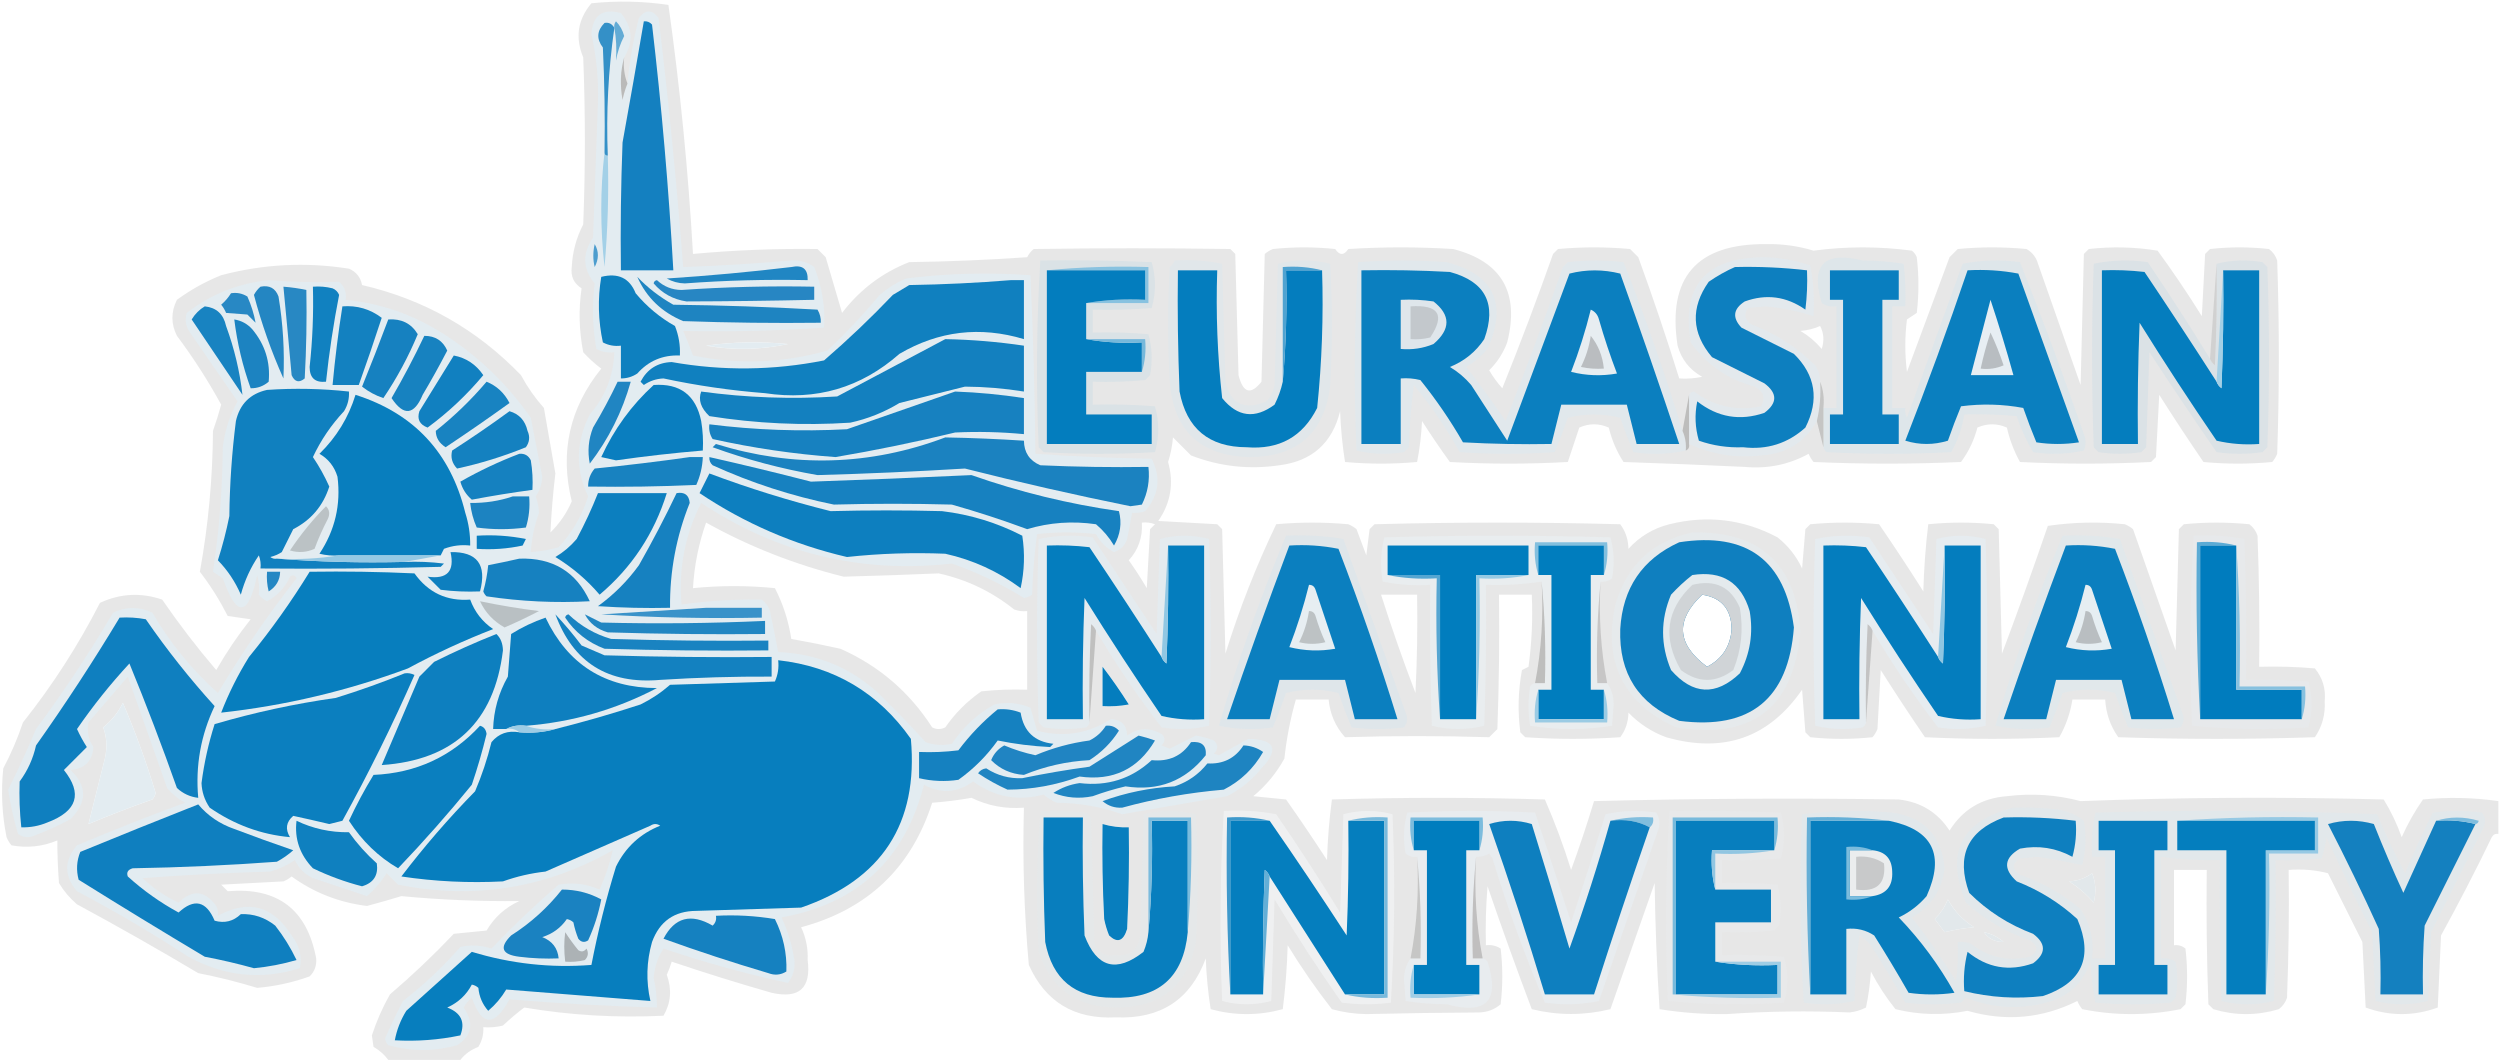 <?xml version="1.0" encoding="UTF-8"?>
<!DOCTYPE svg PUBLIC "-//W3C//DTD SVG 1.1//EN" "http://www.w3.org/Graphics/SVG/1.1/DTD/svg11.dtd">
<svg xmlns="http://www.w3.org/2000/svg" version="1.1" width="763px" height="324px" style="shape-rendering:geometricPrecision; text-rendering:geometricPrecision; image-rendering:optimizeQuality; fill-rule:evenodd; clip-rule:evenodd" xmlns:xlink="http://www.w3.org/1999/xlink">
<g><path style="opacity:0.11" fill="#2c2b2a" d="M 762.5,244.5 C 762.5,247.833 762.5,251.167 762.5,254.5C 761.624,254.369 760.957,254.702 760.5,255.5C 755.589,265.657 750.422,275.657 745,285.5C 744.667,292.833 744.333,300.167 744,307.5C 736.667,310.167 729.333,310.167 722,307.5C 721.667,300.833 721.333,294.167 721,287.5C 717.5,280.5 714,273.5 710.5,266.5C 706.555,265.509 702.555,265.176 698.5,265.5C 698.667,278.504 698.5,291.504 698,304.5C 697.535,305.931 696.701,307.097 695.5,308C 688.833,310 682.167,310 675.5,308C 675,307.5 674.5,307 674,306.5C 673.5,292.837 673.333,279.171 673.5,265.5C 670.167,265.5 666.833,265.5 663.5,265.5C 663.5,273.167 663.5,280.833 663.5,288.5C 664.822,288.33 665.989,288.663 667,289.5C 667.667,295.167 667.667,300.833 667,306.5C 666.5,307 666,307.5 665.5,308C 655.5,310 645.5,310 635.5,308C 634.874,307.25 634.374,306.416 634,305.5C 623.265,310.855 612.099,311.855 600.5,308.5C 593.122,309.952 585.788,309.786 578.5,308C 575.627,304.423 573.127,300.589 571,296.5C 570.762,300.222 570.262,303.889 569.5,307.5C 567.922,308.298 566.256,308.798 564.5,309C 552.014,308.454 539.514,308.621 527,309.5C 520.105,309.585 513.271,309.085 506.5,308C 505.677,295.242 505.177,282.409 505,269.5C 500.491,282.361 495.991,295.194 491.5,308C 483.491,309.957 475.491,309.957 467.5,308C 462.808,295.593 458.308,283.093 454,270.5C 453.501,276.491 453.334,282.491 453.5,288.5C 455.144,288.286 456.644,288.62 458,289.5C 458.667,295.167 458.667,300.833 458,306.5C 456.174,308.074 454.007,308.907 451.5,309C 439.974,309.069 428.474,309.235 417,309.5C 413.43,309.456 409.93,308.956 406.5,308C 401.63,301.761 397.13,295.261 393,288.5C 392.813,295.081 392.313,301.581 391.5,308C 384.167,310 376.833,310 369.5,308C 368.693,302.917 368.193,297.75 368,292.5C 363.378,305.082 354.211,311.082 340.5,310.5C 327.885,311.121 319.052,305.788 314,294.5C 312.562,278.557 312.062,262.557 312.5,246.5C 306.883,246.951 301.55,245.951 296.5,243.5C 292.529,244.197 288.529,244.697 284.5,245C 278.133,264.875 264.799,277.541 244.5,283C 245.976,286.132 246.643,289.465 246.5,293C 247.6,301.566 243.933,304.9 235.5,303C 225.235,300.06 215.068,296.894 205,293.5C 204.598,294.872 204.098,296.205 203.5,297.5C 205.107,301.915 204.774,306.082 202.5,310C 188.239,310.698 174.072,309.864 160,307.5C 157.728,309.212 155.561,311.046 153.5,313C 151.527,313.495 149.527,313.662 147.5,313.5C 147.628,315.655 147.128,317.655 146,319.5C 143.689,320.397 141.856,321.73 140.5,323.5C 133.167,323.5 125.833,323.5 118.5,323.5C 117.359,321.912 115.859,320.579 114,319.5C 113.833,318.333 113.667,317.167 113.5,316C 114.887,311.718 116.72,307.551 119,303.5C 125.802,297.699 132.302,291.532 138.5,285C 141.833,284.667 145.167,284.333 148.5,284C 150.887,279.947 154.22,276.947 158.5,275C 146.526,275.132 134.526,274.632 122.5,273.5C 118.989,274.573 115.489,275.573 112,276.5C 103.513,275.452 95.847,272.452 89,267.5C 88.25,268.126 87.416,268.626 86.5,269C 80.167,269.333 73.833,269.667 67.5,270C 68.167,270.667 68.833,271.333 69.5,272C 84.718,270.724 93.718,277.557 96.5,292.5C 96.674,294.693 96.007,296.527 94.5,298C 89.338,299.858 84.004,301.025 78.5,301.5C 72.577,299.692 66.577,298.192 60.5,297C 48.297,289.733 35.964,282.733 23.5,276C 21.291,274.127 19.458,271.96 18,269.5C 17.66,264.996 17.493,260.663 17.5,256.5C 12.994,258.384 8.328,258.884 3.5,258C 2.874,257.25 2.374,256.416 2,255.5C 0.603,248.548 0.27,241.548 1,234.5C 3.39,229.997 5.39,225.331 7,220.5C 16.047,209.119 23.88,196.952 30.5,184C 36.689,181.114 43.023,180.781 49.5,183C 54.617,190.452 60.117,197.618 66,204.5C 69.109,199.06 72.609,193.893 76.5,189C 74.167,188.667 71.833,188.333 69.5,188C 67.019,183.132 64.186,178.632 61,174.5C 63.569,160.364 64.903,146.031 65,131.5C 65.934,128.864 66.768,126.197 67.5,123.5C 63.513,116.199 59.013,109.199 54,102.5C 52.155,98.857 52.155,95.191 54,91.5C 58.172,88.44 62.672,85.94 67.5,84C 80.365,80.59 93.365,79.924 106.5,82C 108.708,82.936 110.042,84.602 110.5,87C 129.395,91.364 145.562,100.531 159,114.5C 160.944,118.11 163.277,121.443 166,124.5C 167.167,131.167 168.333,137.833 169.5,144.5C 168.773,150.561 168.273,156.561 168,162.5C 170.79,159.75 172.957,156.584 174.5,153C 170.8,138.045 173.8,124.545 183.5,112.5C 181.517,111.018 179.684,109.351 178,107.5C 176.722,100.949 176.556,94.449 177.5,88C 175.119,86.491 174.119,84.325 174.5,81.5C 174.72,76.894 175.887,72.561 178,68.5C 178.667,51.5 178.667,34.5 178,17.5C 175.484,11.467 176.318,5.967 180.5,1C 188.413,0.186 196.246,0.353 204,1.5C 207.551,26.723 210.051,52.056 211.5,77.5C 224.148,76.334 236.814,75.834 249.5,76C 250.333,76.833 251.167,77.667 252,78.5C 253.667,84.167 255.333,89.833 257,95.5C 262.438,88.383 269.271,83.217 277.5,80C 289.514,79.833 301.514,79.333 313.5,78.5C 313.977,77.522 314.643,76.689 315.5,76C 335.644,75.7 355.644,75.7 375.5,76C 376,76.5 376.5,77 377,77.5C 377.333,89.833 377.667,102.167 378,114.5C 379.388,119.973 381.722,120.64 385,116.5C 385.333,103.5 385.667,90.5 386,77.5C 386.75,76.874 387.584,76.374 388.5,76C 394.833,75.333 401.167,75.333 407.5,76C 408.833,78 410.167,78 411.5,76C 422.167,75.333 432.833,75.333 443.5,76C 458.335,79.813 463.835,89.313 460,104.5C 458.802,107.726 456.969,110.559 454.5,113C 455.64,114.973 456.973,116.807 458.5,118.5C 463.959,104.96 469.125,91.293 474,77.5C 474.5,77 475,76.5 475.5,76C 482.833,75.333 490.167,75.333 497.5,76C 498.333,76.833 499.167,77.667 500,78.5C 504.474,90.757 508.641,103.09 512.5,115.5C 514.857,115.663 517.19,115.497 519.5,115C 515.687,112.876 513.187,109.709 512,105.5C 508.814,84.68 517.814,74.347 539,74.5C 543.955,74.408 548.788,75.075 553.5,76.5C 563.5,75.167 573.5,75.167 583.5,76.5C 584.192,77.025 584.692,77.692 585,78.5C 585.667,84.167 585.667,89.833 585,95.5C 584,96.167 583,96.833 582,97.5C 581.333,102.833 581.333,108.167 582,113.5C 586.333,101.833 590.667,90.167 595,78.5C 595.833,77.667 596.667,76.833 597.5,76C 604.5,75.333 611.5,75.333 618.5,76C 620.259,77.008 621.426,78.508 622,80.5C 626.333,92.833 630.667,105.167 635,117.5C 635.333,104.167 635.667,90.833 636,77.5C 636.5,77 637,76.5 637.5,76C 644.55,75.203 651.55,75.37 658.5,76.5C 663.248,82.994 667.748,89.661 672,96.5C 672.333,90.167 672.667,83.833 673,77.5C 673.5,77 674,76.5 674.5,76C 680.5,75.333 686.5,75.333 692.5,76C 693.701,76.903 694.535,78.069 695,79.5C 695.667,99.167 695.667,118.833 695,138.5C 694.626,139.416 694.126,140.25 693.5,141C 686.5,141.667 679.5,141.667 672.5,141C 667.876,134.252 663.376,127.419 659,120.5C 658.667,126.833 658.333,133.167 658,139.5C 657.5,140 657,140.5 656.5,141C 643.167,141.667 629.833,141.667 616.5,141C 614.677,137.701 613.344,134.201 612.5,130.5C 609.5,129.167 606.5,129.167 603.5,130.5C 602.498,134.353 600.831,137.853 598.5,141C 583.5,141.667 568.5,141.667 553.5,141C 552.874,140.25 552.374,139.416 552,138.5C 545.958,141.809 539.458,143.142 532.5,142.5C 520.17,141.914 507.837,141.414 495.5,141C 493.439,137.841 491.939,134.341 491,130.5C 488,129.167 485,129.167 482,130.5C 480.824,134.027 479.658,137.527 478.5,141C 466.5,141.667 454.5,141.667 442.5,141C 439.543,136.92 436.71,132.753 434,128.5C 433.8,132.753 433.3,136.92 432.5,141C 425.167,141.667 417.833,141.667 410.5,141C 409.693,135.917 409.193,130.75 409,125.5C 406.608,135.225 400.441,140.725 390.5,142C 381.184,143.372 372.184,142.372 363.5,139C 361.667,137.167 359.833,135.333 358,133.5C 357.774,136.095 357.274,138.595 356.5,141C 358.319,147.481 357.319,153.481 353.5,159C 359.5,159.333 365.5,159.667 371.5,160C 372,160.5 372.5,161 373,161.5C 373.333,174.167 373.667,186.833 374,199.5C 378.224,185.897 383.391,172.73 389.5,160C 396.833,159.333 404.167,159.333 411.5,160C 412.416,160.374 413.25,160.874 414,161.5C 415,164.167 416,166.833 417,169.5C 417.333,166.833 417.667,164.167 418,161.5C 418.5,161 419,160.5 419.5,160C 444.5,159.333 469.5,159.333 494.5,160C 496.121,162.166 496.955,164.666 497,167.5C 500.421,163.743 504.588,161.243 509.5,160C 521.086,157.134 532.086,158.467 542.5,164C 545.762,166.592 548.262,169.759 550,173.5C 550.333,169.5 550.667,165.5 551,161.5C 551.5,161 552,160.5 552.5,160C 559.5,159.333 566.5,159.333 573.5,160C 578.124,166.748 582.624,173.581 587,180.5C 587.186,173.586 587.686,166.753 588.5,160C 595.167,159.333 601.833,159.333 608.5,160C 609,160.5 609.5,161 610,161.5C 610.333,174.167 610.667,186.833 611,199.5C 615.864,186.576 620.53,173.576 625,160.5C 632.754,159.353 640.587,159.186 648.5,160C 649.416,160.374 650.25,160.874 651,161.5C 655.333,173.833 659.667,186.167 664,198.5C 664.333,186.167 664.667,173.833 665,161.5C 665.5,161 666,160.5 666.5,160C 673.167,159.333 679.833,159.333 686.5,160C 687.701,160.903 688.535,162.069 689,163.5C 689.5,176.829 689.667,190.163 689.5,203.5C 695.176,203.334 700.843,203.501 706.5,204C 708.862,206.871 709.862,210.204 709.5,214C 709.733,218.072 708.733,221.739 706.5,225C 686.5,225.667 666.5,225.667 646.5,225C 644.081,221.578 642.748,217.744 642.5,213.5C 639.167,213.5 635.833,213.5 632.5,213.5C 631.863,217.578 630.53,221.411 628.5,225C 614.833,225.667 601.167,225.667 587.5,225C 582.876,218.252 578.376,211.419 574,204.5C 573.667,210.5 573.333,216.5 573,222.5C 572.626,223.416 572.126,224.25 571.5,225C 565.167,225.667 558.833,225.667 552.5,225C 552,224.5 551.5,224 551,223.5C 550.667,219.167 550.333,214.833 550,210.5C 539.849,225.18 526.015,230.014 508.5,225C 504.103,223.383 500.269,220.883 497,217.5C 496.955,220.334 496.121,222.834 494.5,225C 484.833,225.667 475.167,225.667 465.5,225C 465,224.5 464.5,224 464,223.5C 463.169,217.141 463.336,210.807 464.5,204.5C 465.167,204.167 465.833,203.833 466.5,203.5C 467.497,196.197 467.831,188.863 467.5,181.5C 464.167,181.5 460.833,181.5 457.5,181.5C 457.667,195.171 457.5,208.837 457,222.5C 456.167,223.333 455.333,224.167 454.5,225C 439.851,224.544 425.184,224.544 410.5,225C 407.581,221.754 405.914,217.92 405.5,213.5C 402.167,213.5 398.833,213.5 395.5,213.5C 393.82,219.381 392.653,225.381 392,231.5C 389.588,235.916 386.422,239.749 382.5,243C 385.833,243.333 389.167,243.667 392.5,244C 396.79,250.08 400.957,256.247 405,262.5C 405.188,256.252 405.688,250.085 406.5,244C 428.167,243.333 449.833,243.333 471.5,244C 474.539,250.964 477.206,258.13 479.5,265.5C 482.028,258.583 484.361,251.583 486.5,244.5C 517.636,243.705 548.636,243.539 579.5,244C 586.203,244.763 591.37,247.93 595,253.5C 599.009,247.074 604.843,243.574 612.5,243C 620.147,242.057 627.647,242.557 635,244.5C 665.762,243.338 696.595,243.171 727.5,244C 729.718,247.605 731.552,251.438 733,255.5C 734.791,251.464 736.958,247.631 739.5,244C 747.215,243.233 754.882,243.4 762.5,244.5 Z M 555.5,99.5 C 556.629,101.628 556.796,103.961 556,106.5C 554.127,104.291 551.96,102.458 549.5,101C 551.708,100.809 553.708,100.309 555.5,99.5 Z M 215.5,105.5 C 223.656,104.343 231.99,104.177 240.5,105C 232.2,106.781 223.866,106.947 215.5,105.5 Z M 215.5,159.5 C 228.697,166.847 242.697,172.347 257.5,176C 267.172,175.749 276.839,175.416 286.5,175C 295.046,176.892 302.713,180.559 309.5,186C 310.793,186.49 312.127,186.657 313.5,186.5C 313.5,194.5 313.5,202.5 313.5,210.5C 308.821,210.334 304.155,210.501 299.5,211C 295.167,214 291.5,217.667 288.5,222C 287.167,222.667 285.833,222.667 284.5,222C 277.562,211.199 268.229,203.199 256.5,198C 251.523,196.893 246.523,195.893 241.5,195C 240.68,189.55 239.013,184.384 236.5,179.5C 228.208,178.673 219.875,178.673 211.5,179.5C 211.886,172.627 213.219,165.961 215.5,159.5 Z M 348.5,159.5 C 349.873,159.343 351.207,159.51 352.5,160C 352,160.5 351.5,161 351,161.5C 350.667,167.5 350.333,173.5 350,179.5C 348.291,176.582 346.458,173.748 344.5,171C 347.432,167.795 348.765,163.962 348.5,159.5 Z M 421.5,181.5 C 425.167,181.5 428.833,181.5 432.5,181.5C 432.666,191.506 432.5,201.506 432,211.5C 428.207,201.586 424.707,191.586 421.5,181.5 Z M 519.5,181.5 C 525.378,182.372 528.378,185.872 528.5,192C 528.123,197.263 525.623,201.096 521,203.5C 511.717,196.635 511.217,189.302 519.5,181.5 Z M 336.5,203.5 C 339.304,207.154 341.97,210.987 344.5,215C 341.854,215.497 339.187,215.664 336.5,215.5C 336.5,211.5 336.5,207.5 336.5,203.5 Z M 37.5,214.5 C 41.282,223.332 44.615,232.499 47.5,242C 47.355,242.772 47.022,243.439 46.5,244C 39.905,246.309 33.405,248.809 27,251.5C 28.614,244.931 30.28,238.265 32,231.5C 32.783,228.24 32.617,225.073 31.5,222C 34.094,219.914 36.094,217.414 37.5,214.5 Z M 336.5,251.5 C 339.096,252.265 341.763,252.599 344.5,252.5C 344.666,262.839 344.5,273.172 344,283.5C 342.86,287.253 341.026,287.919 338.5,285.5C 337.846,283.885 337.346,282.218 337,280.5C 336.5,270.839 336.334,261.172 336.5,251.5 Z M 605.5,284.5 C 607.819,284.992 609.819,285.992 611.5,287.5C 608.911,287.539 606.911,286.539 605.5,284.5 Z M 594.5,274.5 C 596.368,277.966 599.034,280.8 602.5,283C 599.443,283.256 596.443,283.756 593.5,284.5C 592.5,283.167 591.5,281.833 590.5,280.5C 592.252,278.754 593.585,276.754 594.5,274.5 Z M 638.5,266.5 C 639.638,269.304 639.805,272.304 639,275.5C 636.861,272.999 634.361,270.832 631.5,269C 634.191,268.844 636.524,268.011 638.5,266.5 Z"/></g>
<g><path style="opacity:0.998" fill="#e3e9ed" d="M 555.5,116.5 C 555.763,120.6 555.43,124.6 554.5,128.5C 550.828,135.013 545.161,138.513 537.5,139C 529.802,139.883 522.468,138.717 515.5,135.5C 515.5,130.5 515.5,125.5 515.5,120.5C 515.735,119.903 516.235,119.57 517,119.5C 523.137,124.031 529.97,125.531 537.5,124C 538.885,121.415 538.218,119.415 535.5,118C 527.32,115.803 520.82,111.303 516,104.5C 513.08,87.233 520.58,78.566 538.5,78.5C 543.296,78.626 547.962,79.459 552.5,81C 553.471,86.072 553.805,91.238 553.5,96.5C 548.798,94.992 543.965,93.992 539,93.5C 537.167,93.667 535.333,93.833 533.5,94C 532.14,95.938 532.473,97.604 534.5,99C 541.934,101.795 548.434,105.962 554,111.5C 555.009,113.025 555.509,114.692 555.5,116.5 Z"/></g>
<g><path style="opacity:1" fill="#dae2e6" d="M 317.5,79.5 C 328.838,79.334 340.172,79.5 351.5,80C 352.833,84.667 352.833,89.333 351.5,94C 345.509,94.499 339.509,94.666 333.5,94.5C 333.5,96.833 333.5,99.167 333.5,101.5C 339.176,101.334 344.843,101.501 350.5,102C 351.629,106.079 351.796,110.245 351,114.5C 350.5,115 350,115.5 349.5,116C 344.177,116.499 338.844,116.666 333.5,116.5C 333.5,118.833 333.5,121.167 333.5,123.5C 339.842,123.334 346.175,123.5 352.5,124C 353.833,128.667 353.833,133.333 352.5,138C 341.167,138.667 329.833,138.667 318.5,138C 318,137.5 317.5,137 317,136.5C 316.18,117.427 316.347,98.427 317.5,79.5 Z"/></g>
<g><path style="opacity:1" fill="#e1e7ea" d="M 358.5,79.5 C 363.43,79.198 368.263,79.531 373,80.5C 373.333,92.5 373.667,104.5 374,116.5C 375.677,123.342 379.844,125.342 386.5,122.5C 387.806,121.088 388.64,119.421 389,117.5C 389.333,105.167 389.667,92.833 390,80.5C 395.333,79.167 400.667,79.167 406,80.5C 406.667,92.833 406.667,105.167 406,117.5C 404.257,132.219 395.924,139.552 381,139.5C 366.153,138.987 358.153,131.32 357,116.5C 356.333,104.833 356.333,93.167 357,81.5C 357.717,80.956 358.217,80.289 358.5,79.5 Z"/></g>
<g><path style="opacity:0.999" fill="#dbe2e6" d="M 674.5,109.5 C 674.783,110.289 675.283,110.956 676,111.5C 676.5,101.172 676.666,90.839 676.5,80.5C 680.981,79.352 685.648,79.185 690.5,80C 691,80.5 691.5,81 692,81.5C 692.667,99.833 692.667,118.167 692,136.5C 691.5,137 691,137.5 690.5,138C 685.833,138.667 681.167,138.667 676.5,138C 669.543,127.92 662.709,117.753 656,107.5C 655.667,117.167 655.333,126.833 655,136.5C 654.5,137 654,137.5 653.5,138C 649.167,138.667 644.833,138.667 640.5,138C 640,137.5 639.5,137 639,136.5C 638.333,117.833 638.333,99.167 639,80.5C 644.416,79.361 649.916,79.194 655.5,80C 662.057,89.717 668.39,99.55 674.5,109.5 Z"/></g>
<g><path style="opacity:1" fill="#88c2e0" d="M 319.5,82.5 C 329.653,81.506 339.986,81.172 350.5,81.5C 350.5,85.167 350.5,88.833 350.5,92.5C 344.167,92.5 337.833,92.5 331.5,92.5C 337.31,91.51 343.31,91.177 349.5,91.5C 349.5,88.5 349.5,85.5 349.5,82.5C 339.5,82.5 329.5,82.5 319.5,82.5 Z"/></g>
<g><path style="opacity:1" fill="#0d7fbf" d="M 529.5,81.5 C 536.868,81.317 544.201,81.65 551.5,82.5C 551.666,86.514 551.499,90.514 551,94.5C 545.238,90.453 539.071,89.62 532.5,92C 528.959,94.282 528.626,96.949 531.5,100C 536.798,102.66 542.131,105.327 547.5,108C 554.12,114.523 555.287,122.023 551,130.5C 545.615,135.352 539.282,137.352 532,136.5C 527.345,136.687 522.845,136.021 518.5,134.5C 517.34,130.541 517.173,126.541 518,122.5C 524.233,127.382 531.066,128.549 538.5,126C 542.5,123 542.5,120 538.5,117C 533.131,114.327 527.798,111.66 522.5,109C 516.252,101.599 515.918,93.932 521.5,86C 524.099,84.205 526.766,82.705 529.5,81.5 Z"/></g>
<g><path style="opacity:0.594" fill="#c4c4c4" d="M 676.5,80.5 C 676.666,90.839 676.5,101.172 676,111.5C 675.283,110.956 674.783,110.289 674.5,109.5C 675.167,99.833 675.833,90.167 676.5,80.5 Z"/></g>
<g><path style="opacity:1" fill="#037dbe" d="M 319.5,82.5 C 329.5,82.5 339.5,82.5 349.5,82.5C 349.5,85.5 349.5,88.5 349.5,91.5C 343.31,91.177 337.31,91.51 331.5,92.5C 331.5,96.167 331.5,99.833 331.5,103.5C 336.975,104.489 342.642,104.822 348.5,104.5C 348.5,107.5 348.5,110.5 348.5,113.5C 342.833,113.5 337.167,113.5 331.5,113.5C 331.5,117.833 331.5,122.167 331.5,126.5C 338.167,126.5 344.833,126.5 351.5,126.5C 351.5,129.5 351.5,132.5 351.5,135.5C 340.833,135.5 330.167,135.5 319.5,135.5C 319.5,117.833 319.5,100.167 319.5,82.5 Z"/></g>
<g><path style="opacity:1" fill="#047dbe" d="M 391.5,116.5 C 392.495,105.346 392.828,94.012 392.5,82.5C 396.167,82.5 399.833,82.5 403.5,82.5C 403.947,96.573 403.447,110.573 402,124.5C 397.596,133.289 390.429,137.289 380.5,136.5C 368.98,136.479 362.146,130.812 360,119.5C 359.5,107.171 359.333,94.838 359.5,82.5C 363.5,82.5 367.5,82.5 371.5,82.5C 371.057,95.574 371.557,108.574 373,121.5C 377.682,127.28 383.015,127.947 389,123.5C 390.136,121.257 390.97,118.924 391.5,116.5 Z"/></g>
<g><path style="opacity:1" fill="#50a3d1" d="M 403.5,82.5 C 399.833,82.5 396.167,82.5 392.5,82.5C 392.828,94.012 392.495,105.346 391.5,116.5C 391.5,104.833 391.5,93.167 391.5,81.5C 395.702,81.183 399.702,81.517 403.5,82.5 Z"/></g>
<g><path style="opacity:1" fill="#047dbe" d="M 676.5,116.5 C 676.783,117.289 677.283,117.956 678,118.5C 678.5,106.505 678.667,94.505 678.5,82.5C 682.167,82.5 685.833,82.5 689.5,82.5C 689.5,100.167 689.5,117.833 689.5,135.5C 685.116,135.826 680.783,135.492 676.5,134.5C 668.418,122.671 660.584,110.671 653,98.5C 652.5,110.829 652.333,123.162 652.5,135.5C 648.833,135.5 645.167,135.5 641.5,135.5C 641.5,117.833 641.5,100.167 641.5,82.5C 645.846,82.334 650.179,82.501 654.5,83C 661.968,94.11 669.301,105.276 676.5,116.5 Z"/></g>
<g><path style="opacity:1" fill="#a3d0e7" d="M 678.5,82.5 C 678.667,94.505 678.5,106.505 678,118.5C 677.283,117.956 676.783,117.289 676.5,116.5C 677.167,105.167 677.833,93.833 678.5,82.5 Z"/></g>
<g><path style="opacity:1" fill="#76b8db" d="M 331.5,103.5 C 337.5,103.5 343.5,103.5 349.5,103.5C 349.813,107.042 349.479,110.375 348.5,113.5C 348.5,110.5 348.5,107.5 348.5,104.5C 342.642,104.822 336.975,104.489 331.5,103.5 Z"/></g>
<g><path style="opacity:0.997" fill="#dee6ea" d="M 556.5,136.5 C 556.5,132.5 556.5,128.5 556.5,124.5C 557.833,124.5 559.167,124.5 560.5,124.5C 560.5,114.167 560.5,103.833 560.5,93.5C 558.856,93.713 557.356,93.38 556,92.5C 552.484,80.885 556.651,76.551 568.5,79.5C 572.748,79.515 576.915,79.849 581,80.5C 581.499,84.821 581.666,89.154 581.5,93.5C 580.167,93.5 578.833,93.5 577.5,93.5C 577.5,103.833 577.5,114.167 577.5,124.5C 578.833,124.5 580.167,124.5 581.5,124.5C 581.351,125.552 581.517,126.552 582,127.5C 587.667,111.833 593.333,96.167 599,80.5C 604.75,79.359 610.584,79.193 616.5,80C 623.388,97.329 629.888,114.829 636,132.5C 636.667,134.167 636.667,135.833 636,137.5C 630.918,138.637 625.751,138.804 620.5,138C 618.453,134.536 616.787,130.87 615.5,127C 610.177,126.501 604.844,126.334 599.5,126.5C 598.849,130.622 597.516,134.455 595.5,138C 582.833,138.667 570.167,138.667 557.5,138C 556.944,137.617 556.611,137.117 556.5,136.5 Z"/></g>
<g><path style="opacity:1" fill="#0a7fbf" d="M 600.5,82.5 C 605.762,82.195 610.928,82.529 616,83.5C 622.172,100.683 628.338,117.85 634.5,135C 630.167,135.667 625.833,135.667 621.5,135C 620.073,131.556 618.74,128.056 617.5,124.5C 611.193,123.336 604.859,123.169 598.5,124C 597.073,127.444 595.74,130.944 594.5,134.5C 590.167,135.833 585.833,135.833 581.5,134.5C 588.234,117.296 594.567,99.963 600.5,82.5 Z"/></g>
<g><path style="opacity:0.998" fill="#e7eef3" d="M 607.5,91.5 C 610,99.007 612.333,106.674 614.5,114.5C 610.167,114.5 605.833,114.5 601.5,114.5C 603.498,106.839 605.498,99.173 607.5,91.5 Z"/></g>
<g><path style="opacity:0.254" fill="#323130" d="M 607.5,101.5 C 609.002,104.654 610.336,107.987 611.5,111.5C 609.257,112.474 606.924,112.808 604.5,112.5C 605.297,108.777 606.297,105.11 607.5,101.5 Z"/></g>
<g><path style="opacity:1" fill="#097ebf" d="M 558.5,82.5 C 565.5,82.5 572.5,82.5 579.5,82.5C 579.5,85.5 579.5,88.5 579.5,91.5C 577.833,91.5 576.167,91.5 574.5,91.5C 574.5,103.167 574.5,114.833 574.5,126.5C 576.167,126.5 577.833,126.5 579.5,126.5C 579.5,129.5 579.5,132.5 579.5,135.5C 572.5,135.5 565.5,135.5 558.5,135.5C 558.5,132.5 558.5,129.5 558.5,126.5C 559.833,126.5 561.167,126.5 562.5,126.5C 562.5,114.833 562.5,103.167 562.5,91.5C 561.167,91.5 559.833,91.5 558.5,91.5C 558.5,88.5 558.5,85.5 558.5,82.5 Z"/></g>
<g><path style="opacity:0.996" fill="#e1e8ec" d="M 513.5,131.5 C 514.341,133.379 514.675,135.379 514.5,137.5C 509.35,138.651 504.016,138.817 498.5,138C 497.073,134.556 495.74,131.056 494.5,127.5C 489.167,126.167 483.833,126.167 478.5,127.5C 477.26,131.056 475.927,134.556 474.5,138C 464.833,138.667 455.167,138.667 445.5,138C 441.438,130.696 436.772,123.863 431.5,117.5C 430.669,123.807 430.169,130.141 430,136.5C 429.5,137 429,137.5 428.5,138C 423.581,138.802 418.748,138.635 414,137.5C 413.174,118.26 413.341,99.093 414.5,80C 423.5,79.333 432.5,79.333 441.5,80C 455.988,83.812 460.154,92.646 454,106.5C 452.127,108.709 449.96,110.542 447.5,112C 451.725,117.384 455.725,122.884 459.5,128.5C 465.625,112.959 471.459,97.292 477,81.5C 477.5,81 478,80.5 478.5,80C 484.167,79.333 489.833,79.333 495.5,80C 502.196,96.922 508.196,114.089 513.5,131.5 Z"/></g>
<g><path style="opacity:1" fill="#0b7fbf" d="M 415.5,82.5 C 424.506,82.334 433.506,82.5 442.5,83C 453.377,85.929 456.877,92.762 453,103.5C 450.404,107.39 446.904,110.223 442.5,112C 444.96,113.458 447.127,115.291 449,117.5C 452.667,123.167 456.333,128.833 460,134.5C 466.333,117.5 472.667,100.5 479,83.5C 484.114,82.196 489.281,82.196 494.5,83.5C 500.709,100.794 506.709,118.127 512.5,135.5C 508.167,135.5 503.833,135.5 499.5,135.5C 498.5,131.5 497.5,127.5 496.5,123.5C 489.833,123.5 483.167,123.5 476.5,123.5C 475.5,127.5 474.5,131.5 473.5,135.5C 464.494,135.666 455.494,135.5 446.5,135C 442.661,128.32 438.328,121.986 433.5,116C 431.527,115.505 429.527,115.338 427.5,115.5C 427.5,122.167 427.5,128.833 427.5,135.5C 423.5,135.5 419.5,135.5 415.5,135.5C 415.5,117.833 415.5,100.167 415.5,82.5 Z"/></g>
<g><path style="opacity:0.999" fill="#e7edf1" d="M 485.5,94.5 C 486.79,95.058 487.623,96.058 488,97.5C 489.607,103.101 491.44,108.601 493.5,114C 488.798,114.828 484.131,114.662 479.5,113.5C 481.908,107.277 483.908,100.943 485.5,94.5 Z"/></g>
<g><path style="opacity:0.245" fill="#2d2c2b" d="M 485.5,102.5 C 487.785,105.335 489.118,108.668 489.5,112.5C 487.143,112.663 484.81,112.497 482.5,112C 484.002,108.995 485.002,105.829 485.5,102.5 Z"/></g>
<g><path style="opacity:0.999" fill="#dfe6eb" d="M 427.5,91.5 C 430.85,91.335 434.183,91.502 437.5,92C 442.778,96.158 442.778,100.491 437.5,105C 434.312,106.316 430.978,106.816 427.5,106.5C 427.5,101.5 427.5,96.5 427.5,91.5 Z"/></g>
<g><path style="opacity:0.158" fill="#2d2c2b" d="M 430.5,93.5 C 439.121,92.933 441.121,96.099 436.5,103C 434.527,103.495 432.527,103.662 430.5,103.5C 430.5,100.167 430.5,96.833 430.5,93.5 Z"/></g>
<g><path style="opacity:0.999" fill="#e3ecf1" d="M 190.5,17.5 C 189.353,21.646 189.186,25.98 190,30.5C 190.352,28.753 190.852,27.086 191.5,25.5C 192.125,18.747 193.292,12.081 195,5.5C 197,2.833 199,2.833 201,5.5C 204.051,30.784 206.551,56.117 208.5,81.5C 219.515,81.124 230.515,80.457 241.5,79.5C 244.131,79.321 246.465,79.987 248.5,81.5C 250.904,87.572 251.904,93.739 251.5,100C 237.118,100.973 222.785,101.307 208.5,101C 209.574,103.456 210.574,105.956 211.5,108.5C 225.261,111.329 238.928,110.829 252.5,107C 258.199,101.635 263.533,95.969 268.5,90C 270.901,87.938 273.567,86.271 276.5,85C 289.11,83.413 301.776,83.08 314.5,84C 315.326,102.093 315.826,120.26 316,138.5C 327.758,139.322 339.591,139.822 351.5,140C 354.389,145.778 353.722,151.112 349.5,156C 348.207,156.49 346.873,156.657 345.5,156.5C 345.067,159.166 344.567,161.832 344,164.5C 343.32,166.513 341.987,167.846 340,168.5C 337.618,167.256 335.785,165.423 334.5,163C 328.5,162.333 322.5,162.333 316.5,163C 315.688,169.085 315.188,175.252 315,181.5C 314.275,182.059 313.442,182.392 312.5,182.5C 305.598,178.217 298.265,174.717 290.5,172C 262.791,175.099 237.291,168.933 214,153.5C 209.052,163.239 207.052,173.572 208,184.5C 216.094,183.359 224.261,182.859 232.5,183C 233.701,183.903 234.535,185.069 235,186.5C 235.876,190.7 236.709,194.867 237.5,199C 248.987,199.491 258.987,203.491 267.5,211C 272.737,216.068 277.737,221.235 282.5,226.5C 285.132,227.44 287.798,227.607 290.5,227C 293.88,221.953 298.214,217.953 303.5,215C 307.295,214.163 310.961,214.496 314.5,216C 315.167,218.333 315.833,220.667 316.5,223C 324.542,225.132 332.042,223.965 339,219.5C 342.209,219.563 343.876,221.23 344,224.5C 347.28,222.109 350.78,221.942 354.5,224C 355.711,225.113 355.711,226.28 354.5,227.5C 355.333,227.833 356.167,228.167 357,228.5C 359.667,227.167 362.333,225.833 365,224.5C 366.888,224.796 368.722,225.296 370.5,226C 371.833,227.333 371.833,228.667 370.5,230C 371,230.167 371.5,230.333 372,230.5C 375.028,228.787 378.028,227.12 381,225.5C 389.159,225.657 390.492,228.657 385,234.5C 382.079,238.092 378.579,240.925 374.5,243C 363.763,244.857 353.096,246.69 342.5,248.5C 336.119,246.231 329.452,245.064 322.5,245C 321.034,244.365 319.7,243.531 318.5,242.5C 310.69,244.594 303.523,243.26 297,238.5C 292.205,241.993 287.205,242.326 282,239.5C 276.142,262.36 261.642,275.86 238.5,280C 240.537,284.28 241.871,288.78 242.5,293.5C 242.596,295.926 241.93,298.093 240.5,300C 227.714,297.242 215.047,293.742 202.5,289.5C 200.738,292.201 199.738,295.201 199.5,298.5C 200.162,301.468 200.495,304.468 200.5,307.5C 185.444,307.085 170.444,306.251 155.5,305C 150.888,313.453 147.055,313.286 144,304.5C 142.978,305.354 142.145,306.354 141.5,307.5C 144.745,312.205 144.079,316.038 139.5,319C 132.514,320.954 125.514,320.954 118.5,319C 117.978,318.439 117.645,317.772 117.5,317C 119.197,313.106 121.03,309.273 123,305.5C 129.394,300.56 135.228,295.06 140.5,289C 143.713,288.297 146.879,288.464 150,289.5C 156.457,282.713 163.29,276.213 170.5,270C 174.841,269.23 179.008,269.73 183,271.5C 184.769,267.526 186.103,263.526 187,259.5C 166.534,271.124 144.7,274.624 121.5,270C 120.333,268.833 119.167,267.667 118,266.5C 116.302,269.19 114.302,271.523 112,273.5C 106.5,271.667 101,269.833 95.5,268C 93,266.833 91.167,265 90,262.5C 87.696,264.068 85.196,265.235 82.5,266C 69.484,266.374 56.484,267.041 43.5,268C 46.755,271.086 50.422,273.586 54.5,275.5C 58.666,271.381 62.5,271.714 66,276.5C 66.483,277.448 66.65,278.448 66.5,279.5C 75.741,274.407 83.241,276.407 89,285.5C 91.415,288.595 92.249,291.929 91.5,295.5C 79.768,299.17 68.434,298.003 57.5,292C 46.496,284.829 35.162,278.162 23.5,272C 19.5,267.333 19.5,262.667 23.5,258C 34.388,253.39 45.388,249.056 56.5,245C 54.391,243.859 52.558,242.359 51,240.5C 46.996,229.156 42.996,217.822 39,206.5C 35,211.167 31,215.833 27,220.5C 26.472,223.219 26.972,225.719 28.5,228C 28.192,232.308 25.859,234.641 21.5,235C 26.654,239.847 26.654,244.847 21.5,250C 17.952,251.941 14.286,253.607 10.5,255C 8.741,255.798 7.074,255.631 5.5,254.5C 4.177,250.077 3.177,245.577 2.5,241C 5.519,234.952 8.353,228.786 11,222.5C 19.454,211.096 27.288,199.262 34.5,187C 38.529,185.087 42.529,185.087 46.5,187C 51.872,196.207 58.539,204.374 66.5,211.5C 73.759,199.312 81.759,187.646 90.5,176.5C 89.998,175.479 89.332,175.312 88.5,176C 87.028,179.305 84.695,181.805 81.5,183.5C 80.522,183.023 79.689,182.357 79,181.5C 79.218,179.413 79.051,177.413 78.5,175.5C 75.775,188.302 72.275,188.636 68,176.5C 67,175.833 66,175.167 65,174.5C 66.895,161.966 67.895,149.299 68,136.5C 68.576,131.525 70.076,126.859 72.5,122.5C 67.667,115.5 62.833,108.5 58,101.5C 56.699,99.635 56.365,97.635 57,95.5C 64.378,89.792 72.711,86.459 82,85.5C 89.072,86.079 96.238,86.245 103.5,86C 105.155,87.444 105.822,89.278 105.5,91.5C 116.276,92.565 126.276,96.065 135.5,102C 145.958,108.687 154.792,117.187 162,127.5C 163.166,133.49 164.333,139.49 165.5,145.5C 165.406,147.689 164.739,149.689 163.5,151.5C 164.077,153.106 164.41,154.772 164.5,156.5C 163.089,160.391 162.255,164.391 162,168.5C 164.946,168.302 167.779,167.802 170.5,167C 174.65,162.538 177.65,157.372 179.5,151.5C 175.568,143.2 175.735,134.867 180,126.5C 184.726,121.048 187.226,114.715 187.5,107.5C 185.533,107.739 183.699,107.406 182,106.5C 180.828,99.821 180.661,93.155 181.5,86.5C 177.824,82.092 177.658,77.425 181,72.5C 181.525,58.668 182.025,44.834 182.5,31C 182.693,24.058 182.027,17.224 180.5,10.5C 180.865,4.631 183.865,2.464 189.5,4C 193.058,8.279 193.391,12.779 190.5,17.5 Z M 215.5,105.5 C 223.866,106.947 232.2,106.781 240.5,105C 231.99,104.177 223.656,104.343 215.5,105.5 Z M 37.5,214.5 C 36.094,217.414 34.094,219.914 31.5,222C 32.617,225.073 32.783,228.24 32,231.5C 30.28,238.265 28.614,244.931 27,251.5C 33.405,248.809 39.905,246.309 46.5,244C 47.022,243.439 47.355,242.772 47.5,242C 44.615,232.499 41.282,223.332 37.5,214.5 Z"/></g>
<g><path style="opacity:1" fill="#1481c0" d="M 155.5,125.5 C 158.452,126.359 160.285,128.359 161,131.5C 161.798,133.259 161.631,134.926 160.5,136.5C 153.594,139.304 146.594,141.471 139.5,143C 137.964,141.401 137.464,139.567 138,137.5C 144.012,133.637 149.845,129.637 155.5,125.5 Z"/></g>
<g><path style="opacity:1" fill="#1781c0" d="M 291.5,119.5 C 298.544,119.756 305.544,120.422 312.5,121.5C 312.5,125.167 312.5,128.833 312.5,132.5C 305.505,131.833 298.505,131.667 291.5,132C 279.391,134.929 267.224,137.429 255,139.5C 242.363,138.588 229.863,136.755 217.5,134C 216.62,132.644 216.286,131.144 216.5,129.5C 230.441,131.254 244.441,131.754 258.5,131C 269.588,127.108 280.588,123.275 291.5,119.5 Z"/></g>
<g><path style="opacity:1" fill="#087ebe" d="M 134.5,169.5 C 124.167,169.5 113.833,169.5 103.5,169.5C 101.473,169.662 99.473,169.495 97.5,169C 102.247,161.845 104.081,154.011 103,145.5C 102.058,142.399 100.224,140.066 97.5,138.5C 102.713,133.401 106.38,127.401 108.5,120.5C 126.344,126.181 137.511,138.181 142,156.5C 143.043,159.757 143.543,163.09 143.5,166.5C 140.753,166.187 138.086,166.52 135.5,167.5C 135.137,168.183 134.804,168.85 134.5,169.5 Z"/></g>
<g><path style="opacity:1" fill="#0a7ebf" d="M 199.5,117.5 C 207.546,116.939 212.379,120.606 214,128.5C 214.498,131.482 214.665,134.482 214.5,137.5C 205.644,138.243 196.811,139.243 188,140.5C 186.5,140.167 185,139.833 183.5,139.5C 187.399,130.998 192.733,123.664 199.5,117.5 Z"/></g>
<g><path style="opacity:1" fill="#1080bf" d="M 84.5,170.5 C 97.323,171.495 110.323,171.829 123.5,171.5C 127.514,171.334 131.514,171.501 135.5,172C 135.167,172.333 134.833,172.667 134.5,173C 116.17,173.5 97.836,173.667 79.5,173.5C 79.657,172.127 79.49,170.793 79,169.5C 76.495,173.176 74.662,177.176 73.5,181.5C 71.8,177.539 69.466,174.039 66.5,171C 67.92,166.569 69.086,162.069 70,157.5C 70.108,147.774 70.775,138.107 72,128.5C 73.194,123.306 76.36,120.14 81.5,119C 89.849,118.427 98.182,118.593 106.5,119.5C 106.628,121.655 106.128,123.655 105,125.5C 101.077,129.687 97.911,134.354 95.5,139.5C 97.404,142.302 99.07,145.302 100.5,148.5C 98.622,154.376 94.955,158.709 89.5,161.5C 88.333,163.833 87.167,166.167 86,168.5C 84.933,169.191 83.766,169.691 82.5,170C 83.094,170.464 83.761,170.631 84.5,170.5 Z"/></g>
<g><path style="opacity:1" fill="#2085c2" d="M 188.5,116.5 C 189.833,116.5 191.167,116.5 192.5,116.5C 189.932,125.637 185.765,133.97 180,141.5C 179.262,137.739 179.595,134.072 181,130.5C 183.73,125.942 186.23,121.275 188.5,116.5 Z"/></g>
<g><path style="opacity:1" fill="#1883c1" d="M 148.5,116.5 C 151.596,117.76 153.929,119.926 155.5,123C 149.087,127.623 142.587,132.123 136,136.5C 134.017,135.234 133.017,133.568 133,131.5C 138.67,126.996 143.837,121.996 148.5,116.5 Z"/></g>
<g><path style="opacity:1" fill="#1180c0" d="M 138.5,108.5 C 142.293,109.235 145.293,111.235 147.5,114.5C 142.463,120.538 136.797,125.871 130.5,130.5C 128.054,129.573 127.221,127.906 128,125.5C 131.511,119.805 135.011,114.139 138.5,108.5 Z"/></g>
<g><path style="opacity:1" fill="#1380bf" d="M 288.5,103.5 C 296.549,103.654 304.549,104.32 312.5,105.5C 312.5,110.167 312.5,114.833 312.5,119.5C 306.516,118.534 300.516,118.034 294.5,118C 287.833,119.667 281.167,121.333 274.5,123C 269.828,125.837 264.828,127.837 259.5,129C 245.092,129.935 230.758,129.269 216.5,127C 213.893,124.548 213.06,122.048 214,119.5C 227.769,121.377 241.602,121.877 255.5,121C 266.603,115.118 277.603,109.285 288.5,103.5 Z"/></g>
<g><path style="opacity:1" fill="#1782c0" d="M 129.5,102.5 C 132.843,102.501 135.177,104.001 136.5,107C 134.134,111.565 131.634,116.065 129,120.5C 126.373,126.742 123.206,127.075 119.5,121.5C 123.101,115.298 126.434,108.964 129.5,102.5 Z"/></g>
<g><path style="opacity:1" fill="#1681c0" d="M 118.5,97.5 C 122.52,97.214 125.52,98.714 127.5,102C 124.643,108.883 121.143,115.383 117,121.5C 114.635,120.711 112.468,119.544 110.5,118C 113.267,111.199 115.933,104.366 118.5,97.5 Z"/></g>
<g><path style="opacity:1" fill="#1c83c1" d="M 71.5,97.5 C 73.679,97.84 75.512,98.84 77,100.5C 80.893,105.177 82.56,110.51 82,116.5C 80.416,117.861 78.582,118.528 76.5,118.5C 74.048,111.693 72.382,104.693 71.5,97.5 Z"/></g>
<g><path style="opacity:1" fill="#1381c0" d="M 104.5,93.5 C 108.966,93.156 112.966,94.323 116.5,97C 114.263,103.878 111.93,110.712 109.5,117.5C 106.833,117.5 104.167,117.5 101.5,117.5C 102.24,109.466 103.24,101.466 104.5,93.5 Z"/></g>
<g><path style="opacity:1" fill="#1883c1" d="M 62.5,93.5 C 66.043,93.872 68.21,95.872 69,99.5C 71.521,106.376 73.188,113.376 74,120.5C 68.833,112.833 63.667,105.167 58.5,97.5C 59.549,95.784 60.882,94.451 62.5,93.5 Z"/></g>
<g><path style="opacity:1" fill="#2888c4" d="M 70.5,89.5 C 72.288,89.215 73.955,89.548 75.5,90.5C 76.691,93.174 77.524,95.84 78,98.5C 77.167,97.667 76.333,96.833 75.5,96C 73.141,95.792 70.974,95.626 69,95.5C 68.626,94.584 68.126,93.75 67.5,93C 68.71,91.961 69.71,90.794 70.5,89.5 Z"/></g>
<g><path style="opacity:1" fill="#1181c0" d="M 95.5,87.5 C 97.527,87.338 99.527,87.504 101.5,88C 102.428,88.388 103.095,89.055 103.5,90C 101.786,98.783 100.453,107.616 99.5,116.5C 96.17,116.837 94.504,115.337 94.5,112C 95.388,103.859 95.721,95.692 95.5,87.5 Z"/></g>
<g><path style="opacity:1" fill="#2486c2" d="M 79.5,87.5 C 82.239,86.965 84.072,87.965 85,90.5C 86.383,98.857 86.883,107.19 86.5,115.5C 82.817,107.287 79.817,98.787 77.5,90C 78.056,88.989 78.722,88.156 79.5,87.5 Z"/></g>
<g><path style="opacity:1" fill="#2786c3" d="M 199.5,86.5 C 199.56,85.957 199.893,85.624 200.5,85.5C 202.605,87.468 205.105,88.468 208,88.5C 221.479,87.564 234.979,87.23 248.5,87.5C 248.5,88.833 248.5,90.167 248.5,91.5C 235.492,91.798 222.492,91.964 209.5,92C 205.434,91.377 202.101,89.544 199.5,86.5 Z"/></g>
<g><path style="opacity:1" fill="#2888c3" d="M 86.5,87.5 C 88.861,87.674 91.194,88.007 93.5,88.5C 93.666,97.506 93.5,106.506 93,115.5C 91.286,116.925 89.953,116.592 89,114.5C 88.196,105.489 87.363,96.489 86.5,87.5 Z"/></g>
<g><path style="opacity:1" fill="#1080bf" d="M 308.5,85.5 C 309.833,85.5 311.167,85.5 312.5,85.5C 312.5,91.5 312.5,97.5 312.5,103.5C 299.134,99.485 286.467,100.985 274.5,108C 262.75,118.356 249.084,122.356 233.5,120C 223.055,119.185 212.722,117.685 202.5,115.5C 200.311,115.594 198.311,116.261 196.5,117.5C 196.167,117.167 195.833,116.833 195.5,116.5C 197.515,112.647 200.682,110.647 205,110.5C 220.527,113.243 236.027,113.076 251.5,110C 258.803,103.698 265.803,97.032 272.5,90C 274.167,89 275.833,88 277.5,87C 288.008,86.83 298.341,86.33 308.5,85.5 Z"/></g>
<g><path style="opacity:1" fill="#1e84c1" d="M 194.5,84.5 C 197.671,87.821 201.338,90.654 205.5,93C 220.178,93.167 234.845,93.667 249.5,94.5C 250.246,95.736 250.579,97.07 250.5,98.5C 236.496,98.667 222.496,98.5 208.5,98C 201.953,95.284 197.286,90.784 194.5,84.5 Z"/></g>
<g><path style="opacity:1" fill="#0e80bf" d="M 183.5,84.5 C 188.644,83.198 192.144,84.865 194,89.5C 197.416,93.587 201.416,96.92 206,99.5C 207.149,102.393 207.649,105.393 207.5,108.5C 202.281,108.294 197.947,110.127 194.5,114C 192.975,115.009 191.308,115.509 189.5,115.5C 189.5,112.167 189.5,108.833 189.5,105.5C 187.533,105.739 185.699,105.406 184,104.5C 182.561,97.834 182.395,91.167 183.5,84.5 Z"/></g>
<g><path style="opacity:1" fill="#2086c3" d="M 241.5,81.5 C 244.95,80.756 246.616,82.09 246.5,85.5C 233.978,85.236 221.478,85.569 209,86.5C 207.033,86.458 205.199,85.958 203.5,85C 216.349,84.165 229.016,82.999 241.5,81.5 Z"/></g>
<g><path style="opacity:1" fill="#4c9dce" d="M 181.5,74.5 C 182.797,76.693 182.797,79.027 181.5,81.5C 180.943,79.282 180.943,76.949 181.5,74.5 Z"/></g>
<g><path style="opacity:1" fill="#a3d0e7" d="M 184.5,46.5 C 184.5,47.167 184.833,47.5 185.5,47.5C 185.832,58.853 185.499,70.186 184.5,81.5C 183.176,69.673 183.176,58.007 184.5,46.5 Z"/></g>
<g><path style="opacity:0.612" fill="#9d9d9c" d="M 190.5,17.5 C 190.194,20.385 190.527,23.052 191.5,25.5C 190.852,27.086 190.352,28.753 190,30.5C 189.186,25.98 189.353,21.646 190.5,17.5 Z"/></g>
<g><path style="opacity:1" fill="#62abd5" d="M 187.5,8.5 C 187.369,7.761 187.536,7.094 188,6.5C 189.221,7.774 190.054,9.274 190.5,11C 189.283,13.368 188.449,15.868 188,18.5C 188.24,14.992 188.073,11.659 187.5,8.5 Z"/></g>
<g><path style="opacity:1" fill="#1480c0" d="M 196.5,6.5 C 197.496,6.414 198.329,6.748 199,7.5C 201.924,32.442 204.091,57.442 205.5,82.5C 200.167,82.5 194.833,82.5 189.5,82.5C 189.333,69.496 189.5,56.496 190,43.5C 192.234,31.164 194.401,18.831 196.5,6.5 Z"/></g>
<g><path style="opacity:1" fill="#3490c7" d="M 187.5,8.5 C 185.648,21.393 184.982,34.393 185.5,47.5C 184.833,47.5 184.5,47.167 184.5,46.5C 184.667,35.828 184.5,25.162 184,14.5C 181.983,11.873 182.15,9.373 184.5,7C 185.788,6.761 186.788,7.261 187.5,8.5 Z"/></g>
<g><path style="opacity:0.596" fill="#a1a1a0" d="M 515.5,120.5 C 515.5,125.5 515.5,130.5 515.5,135.5C 515.672,136.492 515.338,137.158 514.5,137.5C 514.675,135.379 514.341,133.379 513.5,131.5C 514.167,127.833 514.833,124.167 515.5,120.5 Z"/></g>
<g><path style="opacity:0.486" fill="#a0a09f" d="M 555.5,116.5 C 556.473,118.948 556.806,121.615 556.5,124.5C 556.5,128.5 556.5,132.5 556.5,136.5C 555.833,133.833 555.167,131.167 554.5,128.5C 555.43,124.6 555.763,120.6 555.5,116.5 Z"/></g>
<g><path style="opacity:1" fill="#1b82c0" d="M 288.5,133.5 C 296.51,133.644 304.51,133.977 312.5,134.5C 312.544,138.09 314.211,140.59 317.5,142C 328.495,142.5 339.495,142.667 350.5,142.5C 350.957,146.584 350.29,150.417 348.5,154C 347.333,154.167 346.167,154.333 345,154.5C 328.06,151.074 311.227,147.241 294.5,143C 279.516,143.914 264.516,144.581 249.5,145C 238.523,143.09 227.857,140.257 217.5,136.5C 217.833,136.167 218.167,135.833 218.5,135.5C 242.181,142.827 265.514,142.16 288.5,133.5 Z"/></g>
<g><path style="opacity:1" fill="#1581c0" d="M 158.5,138.5 C 160.124,138.36 161.29,139.027 162,140.5C 162.498,143.482 162.665,146.482 162.5,149.5C 156.311,150.337 150.144,151.337 144,152.5C 142.287,151.046 141.12,149.212 140.5,147C 146.354,143.67 152.354,140.836 158.5,138.5 Z"/></g>
<g><path style="opacity:1" fill="#1781c0" d="M 216.5,139.5 C 226.855,141.838 237.188,144.338 247.5,147C 263.837,146.444 280.171,145.777 296.5,145C 311.132,150.148 326.132,153.815 341.5,156C 342.44,159.65 341.94,163.15 340,166.5C 338.542,164.04 336.709,161.873 334.5,160C 327.287,158.955 320.287,159.455 313.5,161.5C 305.922,158.696 298.255,156.196 290.5,154C 278.49,153.668 266.49,153.668 254.5,154C 241.712,151.404 229.378,147.404 217.5,142C 216.748,141.329 216.414,140.496 216.5,139.5 Z"/></g>
<g><path style="opacity:1" fill="#1882c0" d="M 210.5,139.5 C 211.833,139.5 213.167,139.5 214.5,139.5C 214.38,142.48 213.713,145.313 212.5,148C 201.505,148.5 190.505,148.667 179.5,148.5C 179.472,146.418 180.139,144.584 181.5,143C 191.338,142.02 201.004,140.854 210.5,139.5 Z"/></g>
<g><path style="opacity:1" fill="#0d7fbf" d="M 216.5,144.5 C 228.585,149.028 240.918,152.861 253.5,156C 264.824,155.698 276.157,155.698 287.5,156C 296.146,157.035 304.312,159.535 312,163.5C 312.829,168.864 312.663,174.198 311.5,179.5C 304.6,174.384 296.933,170.884 288.5,169C 278.445,168.588 268.445,168.921 258.5,170C 242.283,166.223 227.283,159.723 213.5,150.5C 214.513,148.473 215.513,146.473 216.5,144.5 Z"/></g>
<g><path style="opacity:1" fill="#0c7fbf" d="M 182.5,150.5 C 189.5,150.5 196.5,150.5 203.5,150.5C 199.651,162.881 192.818,173.214 183,181.5C 179.15,176.989 174.65,173.156 169.5,170C 171.96,168.542 174.127,166.709 176,164.5C 178.454,159.927 180.621,155.261 182.5,150.5 Z"/></g>
<g><path style="opacity:1" fill="#1681c0" d="M 206.5,150.5 C 208.948,150.085 210.281,151.085 210.5,153.5C 206.383,163.771 204.383,174.437 204.5,185.5C 197.159,185.666 189.826,185.5 182.5,185C 187.333,181.5 191.5,177.333 195,172.5C 199.101,165.297 202.934,157.964 206.5,150.5 Z"/></g>
<g><path style="opacity:1" fill="#1c83c1" d="M 156.5,151.5 C 158.167,151.5 159.833,151.5 161.5,151.5C 161.784,154.777 161.451,157.943 160.5,161C 155.5,161.667 150.5,161.667 145.5,161C 144.446,158.618 143.779,156.118 143.5,153.5C 148.076,153.562 152.409,152.895 156.5,151.5 Z"/></g>
<g><path style="opacity:0.221" fill="#2f2e2d" d="M 99.5,154.5 C 100.598,155.601 100.765,156.934 100,158.5C 98.472,161.417 97.139,164.417 96,167.5C 93.599,168.602 91.099,168.769 88.5,168C 91.79,163.067 95.456,158.567 99.5,154.5 Z"/></g>
<g><path style="opacity:1" fill="#0a7ebf" d="M 145.5,163.5 C 150.544,163.173 155.544,163.506 160.5,164.5C 160.167,165.167 159.833,165.833 159.5,166.5C 154.88,167.493 150.214,167.827 145.5,167.5C 145.5,166.167 145.5,164.833 145.5,163.5 Z"/></g>
<g><path style="opacity:1" fill="#e4ebef" d="M 334.5,192.5 C 334.217,191.711 333.717,191.044 333,190.5C 332.5,200.494 332.334,210.494 332.5,220.5C 332.389,221.117 332.056,221.617 331.5,222C 327.167,222.667 322.833,222.667 318.5,222C 318,221.5 317.5,221 317,220.5C 316.333,201.833 316.333,183.167 317,164.5C 322.416,163.361 327.916,163.194 333.5,164C 340,173.833 346.5,183.667 353,193.5C 353.333,183.833 353.667,174.167 354,164.5C 359,163.167 364,163.167 369,164.5C 369.667,183.5 369.667,202.5 369,221.5C 364.252,222.635 359.419,222.802 354.5,222C 347.221,212.559 340.554,202.726 334.5,192.5 Z M 336.5,203.5 C 336.5,207.5 336.5,211.5 336.5,215.5C 339.187,215.664 341.854,215.497 344.5,215C 341.97,210.987 339.304,207.154 336.5,203.5 Z"/></g>
<g><path style="opacity:1" fill="#e9edef" d="M 488.5,177.5 C 487.506,187.653 487.172,197.986 487.5,208.5C 488.5,208.5 489.5,208.5 490.5,208.5C 491.8,210.223 492.467,212.39 492.5,215C 492.333,217.167 492.167,219.333 492,221.5C 483.667,222.833 475.333,222.833 467,221.5C 466.333,217.5 466.333,213.5 467,209.5C 467.383,208.944 467.883,208.611 468.5,208.5C 469.5,208.5 470.5,208.5 471.5,208.5C 471.828,197.986 471.494,187.653 470.5,177.5C 464.879,178.354 459.212,178.687 453.5,178.5C 453.667,192.837 453.5,207.171 453,221.5C 447.667,222.833 442.333,222.833 437,221.5C 436.5,207.171 436.333,192.837 436.5,178.5C 431.57,178.803 426.737,178.469 422,177.5C 421.201,172.913 421.368,168.413 422.5,164C 445.5,163.333 468.5,163.333 491.5,164C 492.629,168.079 492.796,172.245 492,176.5C 490.989,177.337 489.822,177.67 488.5,177.5 Z"/></g>
<g><path style="opacity:1" fill="#e6ecf0" d="M 571.5,192.5 C 571.217,191.711 570.717,191.044 570,190.5C 569.5,200.494 569.334,210.494 569.5,220.5C 569.389,221.117 569.056,221.617 568.5,222C 563.581,222.802 558.748,222.635 554,221.5C 553.333,202.5 553.333,183.5 554,164.5C 559.416,163.361 564.916,163.194 570.5,164C 577,173.833 583.5,183.667 590,193.5C 590.333,183.833 590.667,174.167 591,164.5C 596,163.167 601,163.167 606,164.5C 606.667,183.5 606.667,202.5 606,221.5C 601.252,222.635 596.419,222.802 591.5,222C 584.221,212.559 577.554,202.726 571.5,192.5 Z"/></g>
<g><path style="opacity:0.999" fill="#e1e8eb" d="M 629.5,163.5 C 635.425,163.192 641.259,163.525 647,164.5C 653.333,182.167 659.667,199.833 666,217.5C 666.72,219.112 666.554,220.612 665.5,222C 660.167,222.667 654.833,222.667 649.5,222C 648.073,218.556 646.74,215.056 645.5,211.5C 640.167,210.167 634.833,210.167 629.5,211.5C 628.26,215.056 626.927,218.556 625.5,222C 619.916,222.806 614.416,222.639 609,221.5C 614.72,201.845 621.553,182.511 629.5,163.5 Z"/></g>
<g><path style="opacity:0.999" fill="#e7e9eb" d="M 669.5,163.5 C 674.762,163.195 679.928,163.529 685,164.5C 685.5,178.829 685.667,193.163 685.5,207.5C 691.842,207.334 698.175,207.5 704.5,208C 705.833,212.667 705.833,217.333 704.5,222C 692.591,222.821 680.757,222.654 669,221.5C 668.18,202.093 668.347,182.76 669.5,163.5 Z"/></g>
<g><path style="opacity:1" fill="#82bfde" d="M 489.5,175.5 C 489.5,172.5 489.5,169.5 489.5,166.5C 482.833,166.5 476.167,166.5 469.5,166.5C 469.5,169.5 469.5,172.5 469.5,175.5C 468.521,172.375 468.187,169.042 468.5,165.5C 475.833,165.5 483.167,165.5 490.5,165.5C 490.813,169.042 490.479,172.375 489.5,175.5 Z"/></g>
<g><path style="opacity:1" fill="#047dbe" d="M 354.5,200.5 C 354.783,201.289 355.283,201.956 356,202.5C 356.5,190.505 356.667,178.505 356.5,166.5C 360.167,166.5 363.833,166.5 367.5,166.5C 367.5,184.167 367.5,201.833 367.5,219.5C 363.116,219.826 358.783,219.492 354.5,218.5C 346.418,206.671 338.584,194.671 331,182.5C 330.5,194.829 330.333,207.162 330.5,219.5C 326.833,219.5 323.167,219.5 319.5,219.5C 319.5,201.833 319.5,184.167 319.5,166.5C 323.846,166.334 328.179,166.501 332.5,167C 339.968,178.11 347.301,189.276 354.5,200.5 Z M 336.5,203.5 C 336.5,207.5 336.5,211.5 336.5,215.5C 339.187,215.664 341.854,215.497 344.5,215C 341.97,210.987 339.304,207.154 336.5,203.5 Z"/></g>
<g><path style="opacity:1" fill="#91c7e3" d="M 356.5,166.5 C 356.667,178.505 356.5,190.505 356,202.5C 355.283,201.956 354.783,201.289 354.5,200.5C 355.167,189.167 355.833,177.833 356.5,166.5 Z"/></g>
<g><path style="opacity:1" fill="#017dbe" d="M 466.5,175.5 C 461.167,175.5 455.833,175.5 450.5,175.5C 450.5,190.167 450.5,204.833 450.5,219.5C 446.833,219.5 443.167,219.5 439.5,219.5C 439.5,204.833 439.5,190.167 439.5,175.5C 434.167,175.5 428.833,175.5 423.5,175.5C 423.5,172.5 423.5,169.5 423.5,166.5C 437.833,166.5 452.167,166.5 466.5,166.5C 466.5,169.5 466.5,172.5 466.5,175.5 Z"/></g>
<g><path style="opacity:1" fill="#007dbe" d="M 489.5,175.5 C 488.167,175.5 486.833,175.5 485.5,175.5C 485.5,187.167 485.5,198.833 485.5,210.5C 486.833,210.5 488.167,210.5 489.5,210.5C 489.5,213.5 489.5,216.5 489.5,219.5C 482.833,219.5 476.167,219.5 469.5,219.5C 469.5,216.5 469.5,213.5 469.5,210.5C 470.833,210.5 472.167,210.5 473.5,210.5C 473.5,198.833 473.5,187.167 473.5,175.5C 472.167,175.5 470.833,175.5 469.5,175.5C 469.5,172.5 469.5,169.5 469.5,166.5C 476.167,166.5 482.833,166.5 489.5,166.5C 489.5,169.5 489.5,172.5 489.5,175.5 Z"/></g>
<g><path style="opacity:1" fill="#047dbe" d="M 591.5,200.5 C 591.783,201.289 592.283,201.956 593,202.5C 593.5,190.505 593.667,178.505 593.5,166.5C 597.167,166.5 600.833,166.5 604.5,166.5C 604.5,184.167 604.5,201.833 604.5,219.5C 600.116,219.826 595.783,219.492 591.5,218.5C 583.418,206.671 575.584,194.671 568,182.5C 567.5,194.829 567.333,207.162 567.5,219.5C 563.833,219.5 560.167,219.5 556.5,219.5C 556.5,201.833 556.5,184.167 556.5,166.5C 560.846,166.334 565.179,166.501 569.5,167C 576.968,178.11 584.301,189.276 591.5,200.5 Z"/></g>
<g><path style="opacity:1" fill="#8fc6e2" d="M 593.5,166.5 C 593.667,178.505 593.5,190.505 593,202.5C 592.283,201.956 591.783,201.289 591.5,200.5C 592.167,189.167 592.833,177.833 593.5,166.5 Z"/></g>
<g><path style="opacity:1" fill="#0b7fbf" d="M 630.5,166.5 C 635.544,166.173 640.544,166.506 645.5,167.5C 652.103,184.644 658.103,201.977 663.5,219.5C 659.167,219.5 654.833,219.5 650.5,219.5C 649.5,215.5 648.5,211.5 647.5,207.5C 640.833,207.5 634.167,207.5 627.5,207.5C 626.5,211.5 625.5,215.5 624.5,219.5C 620.167,219.5 615.833,219.5 611.5,219.5C 617.551,201.732 623.884,184.065 630.5,166.5 Z"/></g>
<g><path style="opacity:1" fill="#5babd5" d="M 682.5,166.5 C 678.833,166.5 675.167,166.5 671.5,166.5C 671.5,184.167 671.5,201.833 671.5,219.5C 670.503,201.674 670.17,183.674 670.5,165.5C 674.702,165.183 678.702,165.517 682.5,166.5 Z"/></g>
<g><path style="opacity:1" fill="#007cbe" d="M 682.5,166.5 C 682.5,181.167 682.5,195.833 682.5,210.5C 689.167,210.5 695.833,210.5 702.5,210.5C 702.5,213.5 702.5,216.5 702.5,219.5C 692.167,219.5 681.833,219.5 671.5,219.5C 671.5,201.833 671.5,184.167 671.5,166.5C 675.167,166.5 678.833,166.5 682.5,166.5 Z"/></g>
<g><path style="opacity:1" fill="#0e7fbf" d="M 137.5,168.5 C 145.651,168.341 148.651,172.341 146.5,180.5C 142.486,180.666 138.486,180.499 134.5,180C 133.167,178.667 131.833,177.333 130.5,176C 136.472,176.862 138.805,174.362 137.5,168.5 Z"/></g>
<g><path style="opacity:1" fill="#96c9e4" d="M 103.5,169.5 C 113.833,169.5 124.167,169.5 134.5,169.5C 130.833,170.167 127.167,170.833 123.5,171.5C 110.323,171.829 97.323,171.495 84.5,170.5C 91.022,170.823 97.355,170.49 103.5,169.5 Z"/></g>
<g><path style="opacity:1" fill="#1681c0" d="M 158.5,170.5 C 168.664,170.154 175.831,174.488 180,183.5C 169.54,184.076 159.04,183.576 148.5,182C 148.043,181.586 147.709,181.086 147.5,180.5C 148.23,177.891 148.73,175.224 149,172.5C 152.27,171.868 155.437,171.201 158.5,170.5 Z"/></g>
<g><path style="opacity:1" fill="#2487c3" d="M 81.5,174.5 C 82.833,174.5 84.167,174.5 85.5,174.5C 85.431,177.084 84.264,179.084 82,180.5C 81.504,178.527 81.338,176.527 81.5,174.5 Z"/></g>
<g><path style="opacity:1" fill="#077ebe" d="M 94.5,174.5 C 105.172,174.333 115.839,174.5 126.5,175C 130.692,180.87 136.358,183.537 143.5,183C 144.878,186.763 147.212,189.763 150.5,192C 141.594,195.453 132.927,199.453 124.5,204C 106.043,210.853 87.043,215.353 67.5,217.5C 69.774,211.619 72.607,205.952 76,200.5C 82.774,192.232 88.941,183.566 94.5,174.5 Z"/></g>
<g><path style="opacity:0.998" fill="#e6eaec" d="M 516.5,162.5 C 537.057,162.06 548.057,172.06 549.5,192.5C 547.513,216.001 534.846,225.835 511.5,222C 495.391,214.614 489.224,202.114 493,184.5C 496.544,172.453 504.377,165.119 516.5,162.5 Z M 519.5,181.5 C 511.217,189.302 511.717,196.635 521,203.5C 525.623,201.096 528.123,197.263 528.5,192C 528.378,185.872 525.378,182.372 519.5,181.5 Z"/></g>
<g><path style="opacity:1" fill="#0f7fbf" d="M 512.5,165.5 C 533.14,162.304 544.807,170.97 547.5,191.5C 545.851,213.317 534.184,222.817 512.5,220C 500.057,214.877 494.057,205.543 494.5,192C 495.23,179.46 501.23,170.627 512.5,165.5 Z M 519.5,181.5 C 511.217,189.302 511.717,196.635 521,203.5C 525.623,201.096 528.123,197.263 528.5,192C 528.378,185.872 525.378,182.372 519.5,181.5 Z"/></g>
<g><path style="opacity:1" fill="#55a6d2" d="M 423.5,175.5 C 428.833,175.5 434.167,175.5 439.5,175.5C 439.5,190.167 439.5,204.833 439.5,219.5C 438.504,205.343 438.171,191.01 438.5,176.5C 433.305,176.821 428.305,176.487 423.5,175.5 Z"/></g>
<g><path style="opacity:1" fill="#96cae4" d="M 466.5,175.5 C 461.695,176.487 456.695,176.821 451.5,176.5C 451.829,191.01 451.496,205.343 450.5,219.5C 450.5,204.833 450.5,190.167 450.5,175.5C 455.833,175.5 461.167,175.5 466.5,175.5 Z"/></g>
<g><path style="opacity:0.318" fill="#666564" d="M 470.5,177.5 C 471.494,187.653 471.828,197.986 471.5,208.5C 470.5,208.5 469.5,208.5 468.5,208.5C 470.438,198.425 471.105,188.091 470.5,177.5 Z"/></g>
<g><path style="opacity:0.389" fill="#959494" d="M 488.5,177.5 C 487.895,188.091 488.562,198.425 490.5,208.5C 489.5,208.5 488.5,208.5 487.5,208.5C 487.172,197.986 487.506,187.653 488.5,177.5 Z"/></g>
<g><path style="opacity:1" fill="#e4eaed" d="M 516.5,175.5 C 525.585,174.097 531.418,177.764 534,186.5C 535.15,193.19 534.15,199.524 531,205.5C 523.669,212.446 516.669,212.113 510,204.5C 506.763,196.792 506.763,189.125 510,181.5C 512.063,179.266 514.229,177.266 516.5,175.5 Z M 519.5,181.5 C 511.217,189.302 511.717,196.635 521,203.5C 525.623,201.096 528.123,197.263 528.5,192C 528.378,185.872 525.378,182.372 519.5,181.5 Z"/></g>
<g><path style="opacity:0.112" fill="#2d2c2b" d="M 516.5,178.5 C 523.445,176.775 528.278,179.108 531,185.5C 532.141,192.084 531.474,198.417 529,204.5C 523.667,208.5 518.333,208.5 513,204.5C 507.362,194.697 508.529,186.03 516.5,178.5 Z M 519.5,181.5 C 511.217,189.302 511.717,196.635 521,203.5C 525.623,201.096 528.123,197.263 528.5,192C 528.378,185.872 525.378,182.372 519.5,181.5 Z"/></g>
<g><path style="opacity:0.231" fill="#31302f" d="M 146.5,183.5 C 152.44,184.738 158.44,185.738 164.5,186.5C 161.054,188.307 157.554,189.973 154,191.5C 150.595,189.598 148.095,186.931 146.5,183.5 Z"/></g>
<g><path style="opacity:1" fill="#3992c9" d="M 215.5,185.5 C 221.167,185.5 226.833,185.5 232.5,185.5C 232.5,186.5 232.5,187.5 232.5,188.5C 216.153,188.833 199.82,188.499 183.5,187.5C 194.326,186.833 204.992,186.167 215.5,185.5 Z"/></g>
<g><path style="opacity:0.998" fill="#e6eef2" d="M 636.5,178.5 C 637.497,178.47 638.164,178.97 638.5,180C 640.509,186.027 642.509,192.027 644.5,198C 639.798,198.828 635.131,198.662 630.5,197.5C 632.908,191.277 634.908,184.943 636.5,178.5 Z"/></g>
<g><path style="opacity:0.251" fill="#343332" d="M 636.5,186.5 C 637.497,186.47 638.164,186.97 638.5,188C 639.308,190.761 640.308,193.428 641.5,196C 638.833,196.667 636.167,196.667 633.5,196C 635.002,192.995 636.002,189.829 636.5,186.5 Z"/></g>
<g><path style="opacity:1" fill="#0f7fbf" d="M 36.5,188.5 C 39.187,188.336 41.854,188.503 44.5,189C 50.898,198.288 57.898,207.122 65.5,215.5C 61.283,224.37 59.616,233.703 60.5,243.5C 58.037,243.219 55.87,242.219 54,240.5C 49.464,227.666 44.631,214.999 39.5,202.5C 33.697,208.762 28.364,215.429 23.5,222.5C 24.38,224.429 25.38,226.263 26.5,228C 24.167,230.333 21.833,232.667 19.5,235C 25.262,242.224 23.596,247.557 14.5,251C 11.937,252.079 9.271,252.579 6.5,252.5C 5.997,247.828 5.831,243.161 6,238.5C 8.434,235.205 10.101,231.538 11,227.5C 20.035,214.74 28.535,201.74 36.5,188.5 Z"/></g>
<g><path style="opacity:1" fill="#0e7fbf" d="M 160.5,221.5 C 158.265,221.205 156.265,221.539 154.5,222.5C 153.167,222.5 151.833,222.5 150.5,222.5C 150.673,216.811 152.173,211.477 155,206.5C 155.333,202.167 155.667,197.833 156,193.5C 159.303,191.432 162.803,189.766 166.5,188.5C 173.304,202.799 184.637,209.966 200.5,210C 187.969,216.565 174.636,220.398 160.5,221.5 Z"/></g>
<g><path style="opacity:1" fill="#1983c1" d="M 172.5,188.5 C 172.56,187.957 172.893,187.624 173.5,187.5C 177.235,191.074 181.568,193.574 186.5,195C 202.497,195.5 218.497,195.667 234.5,195.5C 234.5,196.5 234.5,197.5 234.5,198.5C 217.83,198.667 201.163,198.5 184.5,198C 179.424,196.08 175.424,192.914 172.5,188.5 Z"/></g>
<g><path style="opacity:1" fill="#2186c2" d="M 178.5,187.5 C 180.14,188.32 181.807,189.153 183.5,190C 200.171,190.425 216.837,190.258 233.5,189.5C 233.5,190.833 233.5,192.167 233.5,193.5C 217.497,193.667 201.497,193.5 185.5,193C 182.295,192.088 179.961,190.255 178.5,187.5 Z"/></g>
<g><path style="opacity:1" fill="#1381c0" d="M 169.5,187.5 C 172.302,190.476 174.969,193.642 177.5,197C 179.833,198 182.167,199 184.5,200C 201.497,200.5 218.497,200.667 235.5,200.5C 235.5,202.5 235.5,204.5 235.5,206.5C 224.156,206.445 212.823,206.778 201.5,207.5C 185.608,208.9 174.941,202.234 169.5,187.5 Z"/></g>
<g><path style="opacity:1" fill="#0d7fbf" d="M 151.5,193.5 C 152.777,194.694 153.444,196.36 153.5,198.5C 150.853,220.335 138.519,232.002 116.5,233.5C 120.315,224.532 124.148,215.532 128,206.5C 129.5,205 131,203.5 132.5,202C 138.81,198.852 145.143,196.019 151.5,193.5 Z"/></g>
<g><path style="opacity:0.353" fill="#7a7a79" d="M 334.5,192.5 C 333.833,201.833 333.167,211.167 332.5,220.5C 332.334,210.494 332.5,200.494 333,190.5C 333.717,191.044 334.217,191.711 334.5,192.5 Z"/></g>
<g><path style="opacity:0.329" fill="#7c7c7b" d="M 571.5,192.5 C 570.833,201.833 570.167,211.167 569.5,220.5C 569.334,210.494 569.5,200.494 570,190.5C 570.717,191.044 571.217,191.711 571.5,192.5 Z"/></g>
<g><path style="opacity:1" fill="#077ebe" d="M 158.5,223.5 C 162.371,223.815 166.038,223.482 169.5,222.5C 178.238,220.315 186.904,217.815 195.5,215C 198.772,213.392 201.772,211.392 204.5,209C 215.167,208.667 225.833,208.333 236.5,208C 237.423,205.959 237.756,203.792 237.5,201.5C 254.579,203.404 268.079,211.404 278,225.5C 280.318,251.351 269.151,268.517 244.5,277C 233.833,277.333 223.167,277.667 212.5,278C 205.805,278.026 201.305,281.192 199,287.5C 197.301,293.476 197.134,299.476 198.5,305.5C 183.791,304.331 169.125,303.165 154.5,302C 153.042,304.46 151.209,306.627 149,308.5C 147.249,306.51 146.249,304.177 146,301.5C 145.439,300.978 144.772,300.645 144,300.5C 142.345,303.653 139.845,305.986 136.5,307.5C 140.727,309.115 142.061,311.948 140.5,316C 133.924,317.377 127.257,317.877 120.5,317.5C 121.092,314.309 122.259,311.309 124,308.5C 130.703,302.46 137.369,296.46 144,290.5C 155.954,294.138 168.121,295.471 180.5,294.5C 182.467,284.359 184.967,274.359 188,264.5C 190.892,258.608 195.392,254.441 201.5,252C 200.5,251.333 199.5,251.333 198.5,252C 187.833,256.667 177.167,261.333 166.5,266C 162.032,266.493 157.698,267.493 153.5,269C 143.124,269.539 132.79,269.039 122.5,267.5C 129.44,258.39 136.94,249.724 145,241.5C 147.066,236.637 148.732,231.637 150,226.5C 152.196,223.875 155.03,222.875 158.5,223.5 Z"/></g>
<g><path style="opacity:1" fill="#0b7fbf" d="M 123.5,205.5 C 124.552,205.351 125.552,205.517 126.5,206C 119.838,221.157 112.505,235.99 104.5,250.5C 103.167,250.833 101.833,251.167 100.5,251.5C 96.763,250.61 93.097,249.777 89.5,249C 87.327,250.865 86.993,253.031 88.5,255.5C 79.704,254.706 71.537,251.706 64,246.5C 62.448,244.232 61.615,241.732 61.5,239C 62.302,232.84 63.636,226.84 65.5,221C 77.617,217.443 89.95,214.776 102.5,213C 109.712,210.765 116.712,208.265 123.5,205.5 Z"/></g>
<g><path style="opacity:0.998" fill="#dfe6ea" d="M 392.5,163.5 C 398.425,163.192 404.259,163.525 410,164.5C 416.333,182.167 422.667,199.833 429,217.5C 429.72,219.112 429.554,220.612 428.5,222C 423.167,222.667 417.833,222.667 412.5,222C 411.073,218.556 409.74,215.056 408.5,211.5C 403.167,210.167 397.833,210.167 392.5,211.5C 391.26,215.056 389.927,218.556 388.5,222C 382.916,222.806 377.416,222.639 372,221.5C 377.72,201.845 384.553,182.511 392.5,163.5 Z"/></g>
<g><path style="opacity:1" fill="#0b7fbf" d="M 393.5,166.5 C 398.544,166.173 403.544,166.506 408.5,167.5C 415.103,184.644 421.103,201.977 426.5,219.5C 422.167,219.5 417.833,219.5 413.5,219.5C 412.5,215.5 411.5,211.5 410.5,207.5C 403.833,207.5 397.167,207.5 390.5,207.5C 389.5,211.5 388.5,215.5 387.5,219.5C 383.167,219.5 378.833,219.5 374.5,219.5C 380.551,201.732 386.884,184.065 393.5,166.5 Z"/></g>
<g><path style="opacity:0.998" fill="#e7eef2" d="M 399.5,178.5 C 400.497,178.47 401.164,178.97 401.5,180C 403.509,186.027 405.509,192.027 407.5,198C 402.798,198.828 398.131,198.662 393.5,197.5C 395.908,191.276 397.908,184.943 399.5,178.5 Z"/></g>
<g><path style="opacity:0.237" fill="#343332" d="M 399.5,186.5 C 400.497,186.47 401.164,186.97 401.5,188C 402.308,190.761 403.308,193.428 404.5,196C 401.833,196.667 399.167,196.667 396.5,196C 398.002,192.995 399.002,189.829 399.5,186.5 Z"/></g>
<g><path style="opacity:1" fill="#86c1e0" d="M 682.5,166.5 C 683.496,180.657 683.829,194.99 683.5,209.5C 690.167,209.5 696.833,209.5 703.5,209.5C 703.813,213.042 703.479,216.375 702.5,219.5C 702.5,216.5 702.5,213.5 702.5,210.5C 695.833,210.5 689.167,210.5 682.5,210.5C 682.5,195.833 682.5,181.167 682.5,166.5 Z"/></g>
<g><path style="opacity:1" fill="#1581c0" d="M 304.5,216.5 C 306.92,216.292 309.253,216.626 311.5,217.5C 312.409,223.242 315.742,226.409 321.5,227C 321.167,227.333 320.833,227.667 320.5,228C 315.078,227.741 309.745,227.074 304.5,226C 301.167,230.667 297.167,234.667 292.5,238C 288.463,238.607 284.463,238.44 280.5,237.5C 280.5,234.833 280.5,232.167 280.5,229.5C 284.514,229.666 288.514,229.499 292.5,229C 296.03,224.305 300.03,220.138 304.5,216.5 Z"/></g>
<g><path style="opacity:1" fill="#9acbe4" d="M 469.5,210.5 C 469.5,213.5 469.5,216.5 469.5,219.5C 476.167,219.5 482.833,219.5 489.5,219.5C 489.5,216.5 489.5,213.5 489.5,210.5C 490.479,213.625 490.813,216.958 490.5,220.5C 483.167,220.5 475.833,220.5 468.5,220.5C 468.187,216.958 468.521,213.625 469.5,210.5 Z"/></g>
<g><path style="opacity:1" fill="#0a7fbf" d="M 146.5,221.5 C 147.649,221.791 148.316,222.624 148.5,224C 147.234,229.232 145.734,234.399 144,239.5C 136.853,248.282 129.353,256.782 121.5,265C 115.496,261.501 110.496,256.668 106.5,250.5C 108.746,245.674 111.246,241.008 114,236.5C 126.952,235.939 137.786,230.939 146.5,221.5 Z"/></g>
<g><path style="opacity:1" fill="#9dcce5" d="M 154.5,222.5 C 156.265,221.539 158.265,221.205 160.5,221.5C 163.287,222.477 166.287,222.81 169.5,222.5C 166.038,223.482 162.371,223.815 158.5,223.5C 157.432,222.566 156.099,222.232 154.5,222.5 Z"/></g>
<g><path style="opacity:1" fill="#2084c2" d="M 337.5,221.5 C 339.103,221.312 340.437,221.812 341.5,223C 339.167,226.667 336.167,229.667 332.5,232C 325.567,232.368 318.9,233.868 312.5,236.5C 308.544,236.243 305.211,234.743 302.5,232C 303.292,230.04 304.625,228.54 306.5,227.5C 309.572,228.802 312.738,229.802 316,230.5C 321.305,228.263 326.805,226.763 332.5,226C 334.618,224.951 336.284,223.451 337.5,221.5 Z"/></g>
<g><path style="opacity:1" fill="#2085c2" d="M 347.5,224.5 C 349.179,224.892 350.846,225.392 352.5,226C 347.333,234.749 339.667,238.416 329.5,237C 322.321,239.634 314.987,240.967 307.5,241C 304.339,239.587 301.339,237.92 298.5,236C 299.108,235.13 299.941,234.63 301,234.5C 304.348,236.675 308.015,237.675 312,237.5C 318.778,236.098 325.612,234.932 332.5,234C 337.597,230.796 342.597,227.629 347.5,224.5 Z"/></g>
<g><path style="opacity:1" fill="#1f85c2" d="M 363.5,226.5 C 366.757,226.174 368.257,227.507 368,230.5C 361.747,238.366 353.58,241.533 343.5,240C 340.107,240.798 336.774,241.798 333.5,243C 329.375,243.854 325.375,243.52 321.5,242C 323.911,240.417 326.578,239.417 329.5,239C 337.988,240.031 345.322,237.698 351.5,232C 356.769,232.527 360.769,230.694 363.5,226.5 Z"/></g>
<g><path style="opacity:1" fill="#1e84c1" d="M 379.5,227.5 C 381.696,227.565 383.696,228.232 385.5,229.5C 382.641,234.526 378.641,238.359 373.5,241C 362.828,241.921 352.495,243.754 342.5,246.5C 340.192,246.635 338.192,245.969 336.5,244.5C 343.576,241.918 350.909,240.418 358.5,240C 362.533,238.651 365.866,236.318 368.5,233C 373.306,233.264 376.972,231.431 379.5,227.5 Z"/></g>
<g><path style="opacity:1" fill="#0f7fbf" d="M 60.5,245.5 C 63.406,248.965 67.073,251.465 71.5,253C 77.467,255.267 83.467,257.433 89.5,259.5C 87.972,260.861 86.305,262.028 84.5,263C 69.855,264.083 55.188,264.749 40.5,265C 39.044,265.423 38.544,266.256 39,267.5C 43.727,271.781 48.894,275.448 54.5,278.5C 59.271,274.108 62.937,274.942 65.5,281C 68.55,281.857 71.217,281.19 73.5,279C 77.364,278.837 80.864,280.004 84,282.5C 86.543,285.749 88.709,289.249 90.5,293C 86.273,294.239 81.94,295.072 77.5,295.5C 72.572,294.122 67.572,292.955 62.5,292C 49.583,284.292 36.75,276.459 24,268.5C 23.223,265.571 23.39,262.737 24.5,260C 36.56,255.042 48.56,250.209 60.5,245.5 Z"/></g>
<g><path style="opacity:1" fill="#e5e8e9" d="M 317.5,247.5 C 322.179,247.334 326.845,247.501 331.5,248C 332,248.5 332.5,249 333,249.5C 333.333,262.167 333.667,274.833 334,287.5C 335.018,290.683 337.185,292.016 340.5,291.5C 344.925,291.909 347.425,289.909 348,285.5C 348.333,273.167 348.667,260.833 349,248.5C 354.333,247.167 359.667,247.167 365,248.5C 365.667,261.5 365.667,274.5 365,287.5C 362.428,300.897 354.261,307.564 340.5,307.5C 328.542,307.357 320.709,301.69 317,290.5C 316.185,276.092 316.352,261.759 317.5,247.5 Z M 336.5,251.5 C 336.334,261.172 336.5,270.839 337,280.5C 337.346,282.218 337.846,283.885 338.5,285.5C 341.026,287.919 342.86,287.253 344,283.5C 344.5,273.172 344.666,262.839 344.5,252.5C 341.763,252.599 339.096,252.265 336.5,251.5 Z"/></g>
<g><path style="opacity:0.994" fill="#eff0f1" d="M 373.5,247.5 C 378.875,247.172 384.208,247.505 389.5,248.5C 396.249,258.329 402.749,268.329 409,278.5C 409.333,268.5 409.667,258.5 410,248.5C 415,247.167 420,247.167 425,248.5C 425.826,267.74 425.659,286.907 424.5,306C 419.5,306.667 414.5,306.667 409.5,306C 402.293,295.756 395.46,285.256 389,274.5C 388.667,284.833 388.333,295.167 388,305.5C 383,306.833 378,306.833 373,305.5C 372.18,286.093 372.347,266.76 373.5,247.5 Z"/></g>
<g><path style="opacity:0.999" fill="#e8ecef" d="M 450.5,261.5 C 449.506,271.653 449.172,281.986 449.5,292.5C 450.5,292.5 451.5,292.5 452.5,292.5C 453.117,292.611 453.617,292.944 454,293.5C 457.841,305.493 453.674,309.826 441.5,306.5C 437.252,306.485 433.085,306.152 429,305.5C 428.833,303.333 428.667,301.167 428.5,299C 428.533,296.39 429.2,294.223 430.5,292.5C 431.5,292.5 432.5,292.5 433.5,292.5C 433.828,281.986 433.494,271.653 432.5,261.5C 431.178,261.67 430.011,261.337 429,260.5C 428.204,256.245 428.371,252.079 429.5,248C 442.5,247.333 455.5,247.333 468.5,248C 472.244,259.141 475.91,270.308 479.5,281.5C 483.101,270.531 486.601,259.531 490,248.5C 495.082,247.363 500.249,247.196 505.5,248C 506.576,249.726 506.743,251.559 506,253.5C 500,270.833 494,288.167 488,305.5C 482.584,306.639 477.084,306.806 471.5,306C 465.394,291.689 460.061,277.023 455.5,262C 455.167,261.5 454.833,261 454.5,260.5C 453.264,261.246 451.93,261.579 450.5,261.5 Z"/></g>
<g><path style="opacity:1" fill="#e8e9ea" d="M 509.5,247.5 C 520.838,247.333 532.172,247.5 543.5,248C 544.833,252.667 544.833,257.333 543.5,262C 537.509,262.499 531.509,262.666 525.5,262.5C 525.5,264.833 525.5,267.167 525.5,269.5C 531.176,269.334 536.843,269.501 542.5,270C 543.629,274.079 543.796,278.245 543,282.5C 542.5,283 542,283.5 541.5,284C 536.177,284.499 530.844,284.666 525.5,284.5C 525.5,286.833 525.5,289.167 525.5,291.5C 531.842,291.334 538.175,291.5 544.5,292C 545.833,296.667 545.833,301.333 544.5,306C 532.591,306.821 520.757,306.654 509,305.5C 508.18,286.093 508.347,266.76 509.5,247.5 Z"/></g>
<g><path style="opacity:1" fill="#7cbcdd" d="M 451.5,259.5 C 451.5,256.5 451.5,253.5 451.5,250.5C 444.833,250.5 438.167,250.5 431.5,250.5C 431.5,253.5 431.5,256.5 431.5,259.5C 430.521,256.375 430.187,253.042 430.5,249.5C 437.833,249.5 445.167,249.5 452.5,249.5C 452.813,253.042 452.479,256.375 451.5,259.5 Z"/></g>
<g><path style="opacity:1" fill="#81bede" d="M 491.5,250.5 C 495.634,249.515 499.968,249.182 504.5,249.5C 504.737,250.791 504.404,251.791 503.5,252.5C 499.971,250.577 495.971,249.911 491.5,250.5 Z"/></g>
<g><path style="opacity:1" fill="#087ebe" d="M 350.5,284.5 C 351.495,273.346 351.828,262.012 351.5,250.5C 355.167,250.5 358.833,250.5 362.5,250.5C 362.5,261.833 362.5,273.167 362.5,284.5C 361.197,298.337 353.53,305.004 339.5,304.5C 328.009,304.512 321.175,298.846 319,287.5C 318.5,274.838 318.333,262.171 318.5,249.5C 322.5,249.5 326.5,249.5 330.5,249.5C 330.333,261.505 330.5,273.505 331,285.5C 334.727,295.343 340.727,297.01 349,290.5C 349.813,288.564 350.313,286.564 350.5,284.5 Z M 336.5,251.5 C 336.334,261.172 336.5,270.839 337,280.5C 337.346,282.218 337.846,283.885 338.5,285.5C 341.026,287.919 342.86,287.253 344,283.5C 344.5,273.172 344.666,262.839 344.5,252.5C 341.763,252.599 339.096,252.265 336.5,251.5 Z"/></g>
<g><path style="opacity:1" fill="#7abbdd" d="M 362.5,284.5 C 362.5,273.167 362.5,261.833 362.5,250.5C 358.833,250.5 355.167,250.5 351.5,250.5C 351.828,262.012 351.495,273.346 350.5,284.5C 350.5,272.833 350.5,261.167 350.5,249.5C 354.833,249.5 359.167,249.5 363.5,249.5C 363.828,261.345 363.495,273.012 362.5,284.5 Z"/></g>
<g><path style="opacity:1" fill="#3e99cc" d="M 387.5,250.5 C 383.5,250.5 379.5,250.5 375.5,250.5C 375.5,268.167 375.5,285.833 375.5,303.5C 374.503,285.674 374.17,267.674 374.5,249.5C 379.032,249.182 383.366,249.515 387.5,250.5 Z"/></g>
<g><path style="opacity:1" fill="#057ebe" d="M 387.5,250.5 C 395.47,261.99 403.304,273.656 411,285.5C 411.5,273.838 411.667,262.171 411.5,250.5C 415.167,250.5 418.833,250.5 422.5,250.5C 422.5,268.167 422.5,285.833 422.5,303.5C 418.5,303.5 414.5,303.5 410.5,303.5C 402.807,291.482 395.14,279.482 387.5,267.5C 387.217,266.711 386.717,266.044 386,265.5C 385.5,278.162 385.333,290.829 385.5,303.5C 382.167,303.5 378.833,303.5 375.5,303.5C 375.5,285.833 375.5,268.167 375.5,250.5C 379.5,250.5 383.5,250.5 387.5,250.5 Z"/></g>
<g><path style="opacity:1" fill="#7abadc" d="M 411.5,250.5 C 415.298,249.517 419.298,249.183 423.5,249.5C 423.5,267.833 423.5,286.167 423.5,304.5C 418.968,304.818 414.634,304.485 410.5,303.5C 414.5,303.5 418.5,303.5 422.5,303.5C 422.5,285.833 422.5,268.167 422.5,250.5C 418.833,250.5 415.167,250.5 411.5,250.5 Z"/></g>
<g><path style="opacity:1" fill="#007dbe" d="M 451.5,259.5 C 450.167,259.5 448.833,259.5 447.5,259.5C 447.5,271.167 447.5,282.833 447.5,294.5C 448.833,294.5 450.167,294.5 451.5,294.5C 451.5,297.5 451.5,300.5 451.5,303.5C 444.833,303.5 438.167,303.5 431.5,303.5C 431.5,300.5 431.5,297.5 431.5,294.5C 432.833,294.5 434.167,294.5 435.5,294.5C 435.5,282.833 435.5,271.167 435.5,259.5C 434.167,259.5 432.833,259.5 431.5,259.5C 431.5,256.5 431.5,253.5 431.5,250.5C 438.167,250.5 444.833,250.5 451.5,250.5C 451.5,253.5 451.5,256.5 451.5,259.5 Z"/></g>
<g><path style="opacity:1" fill="#0e7fbf" d="M 491.5,250.5 C 495.971,249.911 499.971,250.577 503.5,252.5C 497.632,269.438 491.965,286.438 486.5,303.5C 481.5,303.5 476.5,303.5 471.5,303.5C 466.247,286.072 460.58,268.739 454.5,251.5C 458.833,250.167 463.167,250.167 467.5,251.5C 471.427,264.116 475.26,276.782 479,289.5C 483.624,276.681 487.79,263.681 491.5,250.5 Z"/></g>
<g><path style="opacity:1" fill="#78badc" d="M 541.5,259.5 C 541.5,256.5 541.5,253.5 541.5,250.5C 531.5,250.5 521.5,250.5 511.5,250.5C 511.5,268.167 511.5,285.833 511.5,303.5C 511.167,303.5 510.833,303.5 510.5,303.5C 510.5,285.5 510.5,267.5 510.5,249.5C 521.167,249.5 531.833,249.5 542.5,249.5C 542.813,253.042 542.479,256.375 541.5,259.5 Z"/></g>
<g><path style="opacity:1" fill="#077ebe" d="M 541.5,259.5 C 535.167,259.5 528.833,259.5 522.5,259.5C 522.183,263.702 522.517,267.702 523.5,271.5C 529.167,271.5 534.833,271.5 540.5,271.5C 540.5,274.833 540.5,278.167 540.5,281.5C 534.833,281.5 529.167,281.5 523.5,281.5C 523.5,285.5 523.5,289.5 523.5,293.5C 529.645,294.49 535.978,294.823 542.5,294.5C 542.5,297.5 542.5,300.5 542.5,303.5C 532.167,303.5 521.833,303.5 511.5,303.5C 511.5,285.833 511.5,268.167 511.5,250.5C 521.5,250.5 531.5,250.5 541.5,250.5C 541.5,253.5 541.5,256.5 541.5,259.5 Z"/></g>
<g><path style="opacity:1" fill="#0f80bf" d="M 90.5,250.5 C 95.51,252.907 100.843,254.073 106.5,254C 108.963,257.465 111.796,260.631 115,263.5C 115.523,267.117 114.023,269.451 110.5,270.5C 105.314,269.16 100.314,267.327 95.5,265C 91.501,260.832 89.834,255.999 90.5,250.5 Z"/></g>
<g><path style="opacity:1" fill="#91c6e2" d="M 541.5,259.5 C 535.69,260.49 529.69,260.823 523.5,260.5C 523.5,264.167 523.5,267.833 523.5,271.5C 522.517,267.702 522.183,263.702 522.5,259.5C 528.833,259.5 535.167,259.5 541.5,259.5 Z"/></g>
<g><path style="opacity:0.408" fill="#959594" d="M 432.5,261.5 C 433.494,271.653 433.828,281.986 433.5,292.5C 432.5,292.5 431.5,292.5 430.5,292.5C 432.438,282.425 433.105,272.091 432.5,261.5 Z"/></g>
<g><path style="opacity:0.298" fill="#656464" d="M 450.5,261.5 C 449.895,272.091 450.562,282.425 452.5,292.5C 451.5,292.5 450.5,292.5 449.5,292.5C 449.172,281.986 449.506,271.653 450.5,261.5 Z"/></g>
<g><path style="opacity:1" fill="#1a82c1" d="M 171.5,271.5 C 175.806,271.492 179.806,272.492 183.5,274.5C 182.665,278.838 181.332,283.005 179.5,287C 178.365,287.749 177.365,287.583 176.5,286.5C 175.846,284.885 175.346,283.218 175,281.5C 174.439,280.978 173.772,280.645 173,280.5C 171.151,283.179 168.651,285.012 165.5,286C 168.534,287.191 170.201,289.358 170.5,292.5C 166.486,292.666 162.486,292.499 158.5,292C 153.128,291.338 152.295,289.171 156,285.5C 161.959,281.707 167.126,277.041 171.5,271.5 Z"/></g>
<g><path style="opacity:1" fill="#63afd7" d="M 387.5,267.5 C 386.833,279.5 386.167,291.5 385.5,303.5C 385.333,290.829 385.5,278.162 386,265.5C 386.717,266.044 387.217,266.711 387.5,267.5 Z"/></g>
<g><path style="opacity:1" fill="#1581c0" d="M 218.5,279.5 C 224.537,279.171 230.537,279.504 236.5,280.5C 239.036,285.589 240.202,290.922 240,296.5C 238.274,297.576 236.441,297.743 234.5,297C 223.691,293.801 213.024,290.301 202.5,286.5C 205.887,279.976 210.887,278.643 217.5,282.5C 218.386,281.675 218.719,280.675 218.5,279.5 Z"/></g>
<g><path style="opacity:0.307" fill="#302f2e" d="M 172.5,284.5 C 173.69,286.355 175.023,288.188 176.5,290C 177.449,290.617 178.282,290.451 179,289.5C 179.684,290.784 179.517,291.951 178.5,293C 176.527,293.495 174.527,293.662 172.5,293.5C 172.118,290.354 172.118,287.354 172.5,284.5 Z"/></g>
<g><path style="opacity:0.998" fill="#e2e8eb" d="M 614.5,246.5 C 618.846,246.334 623.179,246.501 627.5,247C 630.696,247.396 633.53,248.562 636,250.5C 636.799,255.087 636.632,259.587 635.5,264C 631.093,263.069 626.593,262.236 622,261.5C 620.167,261.667 618.333,261.833 616.5,262C 613.997,263.549 613.997,265.216 616.5,267C 623.366,269.347 629.532,272.847 635,277.5C 638.008,282.016 639.174,287.016 638.5,292.5C 639.833,292.5 641.167,292.5 642.5,292.5C 642.5,282.167 642.5,271.833 642.5,261.5C 641.167,261.5 639.833,261.5 638.5,261.5C 638.2,256.901 638.533,252.401 639.5,248C 668.172,247.167 696.839,247.333 725.5,248.5C 728.077,254.652 730.91,260.652 734,266.5C 736.644,260.232 739.477,254.065 742.5,248C 747.5,247.333 752.5,247.333 757.5,248C 758.554,249.388 758.72,250.888 758,252.5C 752.667,263.167 747.333,273.833 742,284.5C 741.667,291.5 741.333,298.5 741,305.5C 735.667,306.833 730.333,306.833 725,305.5C 724.667,298.5 724.333,291.5 724,284.5C 719.141,274.92 714.474,265.253 710,255.5C 709.764,257.764 709.264,259.931 708.5,262C 703.845,262.499 699.179,262.666 694.5,262.5C 694.667,276.837 694.5,291.171 694,305.5C 688.667,306.833 683.333,306.833 678,305.5C 677.5,291.171 677.333,276.837 677.5,262.5C 671.464,262.64 665.464,262.307 659.5,261.5C 659.5,271.833 659.5,282.167 659.5,292.5C 661.144,292.286 662.644,292.62 664,293.5C 664.667,297.167 664.667,300.833 664,304.5C 663.5,305 663,305.5 662.5,306C 654.833,306.667 647.167,306.667 639.5,306C 638.7,301.92 638.2,297.753 638,293.5C 635.762,300.07 631.262,304.237 624.5,306C 616.141,308.18 607.974,307.68 600,304.5C 599.5,305 599,305.5 598.5,306C 592.833,306.667 587.167,306.667 581.5,306C 578.126,300.084 574.626,294.25 571,288.5C 569.981,287.313 568.814,286.313 567.5,285.5C 566.669,292.142 566.169,298.809 566,305.5C 560.918,306.637 555.751,306.804 550.5,306C 549.341,286.907 549.174,267.74 550,248.5C 559.089,247.35 568.255,247.183 577.5,248C 587.279,249.446 592.612,255.113 593.5,265C 592.655,271.698 589.322,276.698 583.5,280C 588.37,286.239 592.87,292.739 597,299.5C 597.499,295.514 597.666,291.514 597.5,287.5C 598.873,287.343 600.207,287.51 601.5,288C 606.779,292.187 612.779,293.52 619.5,292C 622.167,290.333 622.167,288.667 619.5,287C 612.179,284.46 605.679,280.626 600,275.5C 593.645,260.211 598.478,250.544 614.5,246.5 Z M 605.5,284.5 C 607.819,284.992 609.819,285.992 611.5,287.5C 608.911,287.539 606.911,286.539 605.5,284.5 Z M 594.5,274.5 C 593.585,276.754 592.252,278.754 590.5,280.5C 591.5,281.833 592.5,283.167 593.5,284.5C 596.443,283.756 599.443,283.256 602.5,283C 599.034,280.8 596.368,277.966 594.5,274.5 Z M 638.5,266.5 C 636.524,268.011 634.191,268.844 631.5,269C 634.361,270.832 636.861,272.999 639,275.5C 639.805,272.304 639.638,269.304 638.5,266.5 Z"/></g>
<g><path style="opacity:1" fill="#95c9e4" d="M 664.5,250.5 C 678.657,249.504 692.99,249.171 707.5,249.5C 707.5,253.167 707.5,256.833 707.5,260.5C 702.5,260.5 697.5,260.5 692.5,260.5C 692.829,275.01 692.496,289.343 691.5,303.5C 691.5,288.833 691.5,274.167 691.5,259.5C 696.5,259.5 701.5,259.5 706.5,259.5C 706.5,256.5 706.5,253.5 706.5,250.5C 692.5,250.5 678.5,250.5 664.5,250.5 Z"/></g>
<g><path style="opacity:1" fill="#1480bf" d="M 743.5,250.5 C 747.702,250.183 751.702,250.517 755.5,251.5C 750.36,261.78 745.193,272.114 740,282.5C 739.5,289.492 739.334,296.492 739.5,303.5C 735.167,303.5 730.833,303.5 726.5,303.5C 726.666,296.825 726.5,290.158 726,283.5C 721.106,272.711 715.939,262.044 710.5,251.5C 715.167,250.167 719.833,250.167 724.5,251.5C 727.308,258.592 730.308,265.592 733.5,272.5C 736.843,265.149 740.176,257.816 743.5,250.5 Z"/></g>
<g><path style="opacity:1" fill="#047ebe" d="M 664.5,250.5 C 678.5,250.5 692.5,250.5 706.5,250.5C 706.5,253.5 706.5,256.5 706.5,259.5C 701.5,259.5 696.5,259.5 691.5,259.5C 691.5,274.167 691.5,288.833 691.5,303.5C 687.5,303.5 683.5,303.5 679.5,303.5C 679.5,288.833 679.5,274.167 679.5,259.5C 674.5,259.5 669.5,259.5 664.5,259.5C 664.5,256.5 664.5,253.5 664.5,250.5 Z"/></g>
<g><path style="opacity:1" fill="#087ebf" d="M 640.5,250.5 C 647.5,250.5 654.5,250.5 661.5,250.5C 661.5,253.5 661.5,256.5 661.5,259.5C 660.167,259.5 658.833,259.5 657.5,259.5C 657.5,271.167 657.5,282.833 657.5,294.5C 658.833,294.5 660.167,294.5 661.5,294.5C 661.5,297.5 661.5,300.5 661.5,303.5C 654.5,303.5 647.5,303.5 640.5,303.5C 640.5,300.5 640.5,297.5 640.5,294.5C 642.167,294.5 643.833,294.5 645.5,294.5C 645.5,282.833 645.5,271.167 645.5,259.5C 643.833,259.5 642.167,259.5 640.5,259.5C 640.5,256.5 640.5,253.5 640.5,250.5 Z"/></g>
<g><path style="opacity:1" fill="#087ebe" d="M 576.5,250.5 C 589.848,253.195 593.681,260.861 588,273.5C 585.617,276.273 582.783,278.439 579.5,280C 586.119,286.878 591.785,294.545 596.5,303C 591.833,303.667 587.167,303.667 582.5,303C 579.126,297.084 575.626,291.25 572,285.5C 569.435,283.821 566.602,283.154 563.5,283.5C 563.5,290.167 563.5,296.833 563.5,303.5C 559.833,303.5 556.167,303.5 552.5,303.5C 552.5,285.833 552.5,268.167 552.5,250.5C 560.5,250.5 568.5,250.5 576.5,250.5 Z"/></g>
<g><path style="opacity:0.998" fill="#ebedee" d="M 571.5,259.5 C 575.391,259.892 577.391,262.059 577.5,266C 577.74,270.374 575.74,272.874 571.5,273.5C 569.167,273.5 566.833,273.5 564.5,273.5C 564.5,268.833 564.5,264.167 564.5,259.5C 566.833,259.5 569.167,259.5 571.5,259.5 Z"/></g>
<g><path style="opacity:0.183" fill="#2b2a29" d="M 566.5,261.5 C 569.602,261.154 572.435,261.821 575,263.5C 575.663,269.667 572.83,272.334 566.5,271.5C 566.5,268.167 566.5,264.833 566.5,261.5 Z"/></g>
<g><path style="opacity:1" fill="#7bbcdd" d="M 571.5,259.5 C 569.167,259.5 566.833,259.5 564.5,259.5C 564.5,264.167 564.5,268.833 564.5,273.5C 566.833,273.5 569.167,273.5 571.5,273.5C 569.052,274.473 566.385,274.806 563.5,274.5C 563.5,269.167 563.5,263.833 563.5,258.5C 566.385,258.194 569.052,258.527 571.5,259.5 Z"/></g>
<g><path style="opacity:1" fill="#64afd7" d="M 576.5,250.5 C 568.5,250.5 560.5,250.5 552.5,250.5C 552.5,268.167 552.5,285.833 552.5,303.5C 551.503,285.674 551.17,267.674 551.5,249.5C 560.017,249.174 568.35,249.507 576.5,250.5 Z"/></g>
<g><path style="opacity:1" fill="#7fbdde" d="M 743.5,250.5 C 747.683,249.189 752.016,249.189 756.5,250.5C 756.376,251.107 756.043,251.44 755.5,251.5C 751.702,250.517 747.702,250.183 743.5,250.5 Z"/></g>
<g><path style="opacity:1" fill="#0e7fbf" d="M 611.5,249.5 C 618.876,249.274 626.209,249.608 633.5,250.5C 633.823,254.226 633.489,257.893 632.5,261.5C 627.477,258.764 622.144,257.93 616.5,259C 611.605,261.823 611.271,265.157 615.5,269C 622.422,271.706 628.589,275.54 634,280.5C 638.97,292.119 635.47,299.952 623.5,304C 615.377,304.938 607.377,304.438 599.5,302.5C 599.176,298.445 599.509,294.445 600.5,290.5C 606.523,295.419 613.189,296.586 620.5,294C 624.5,291 624.5,288 620.5,285C 613.066,282.205 606.566,278.038 601,272.5C 596.945,261.281 600.445,253.614 611.5,249.5 Z"/></g>
<g><path style="opacity:1" fill="#a1cee6" d="M 431.5,294.5 C 431.5,297.5 431.5,300.5 431.5,303.5C 438.167,303.5 444.833,303.5 451.5,303.5C 444.687,304.491 437.687,304.825 430.5,304.5C 430.187,300.958 430.521,297.625 431.5,294.5 Z"/></g>
<g><path style="opacity:1" fill="#9ecde5" d="M 523.5,293.5 C 530.167,293.5 536.833,293.5 543.5,293.5C 543.5,297.167 543.5,300.833 543.5,304.5C 532.321,304.828 521.321,304.495 510.5,303.5C 510.833,303.5 511.167,303.5 511.5,303.5C 521.833,303.5 532.167,303.5 542.5,303.5C 542.5,300.5 542.5,297.5 542.5,294.5C 535.978,294.823 529.645,294.49 523.5,293.5 Z"/></g>
</svg>
